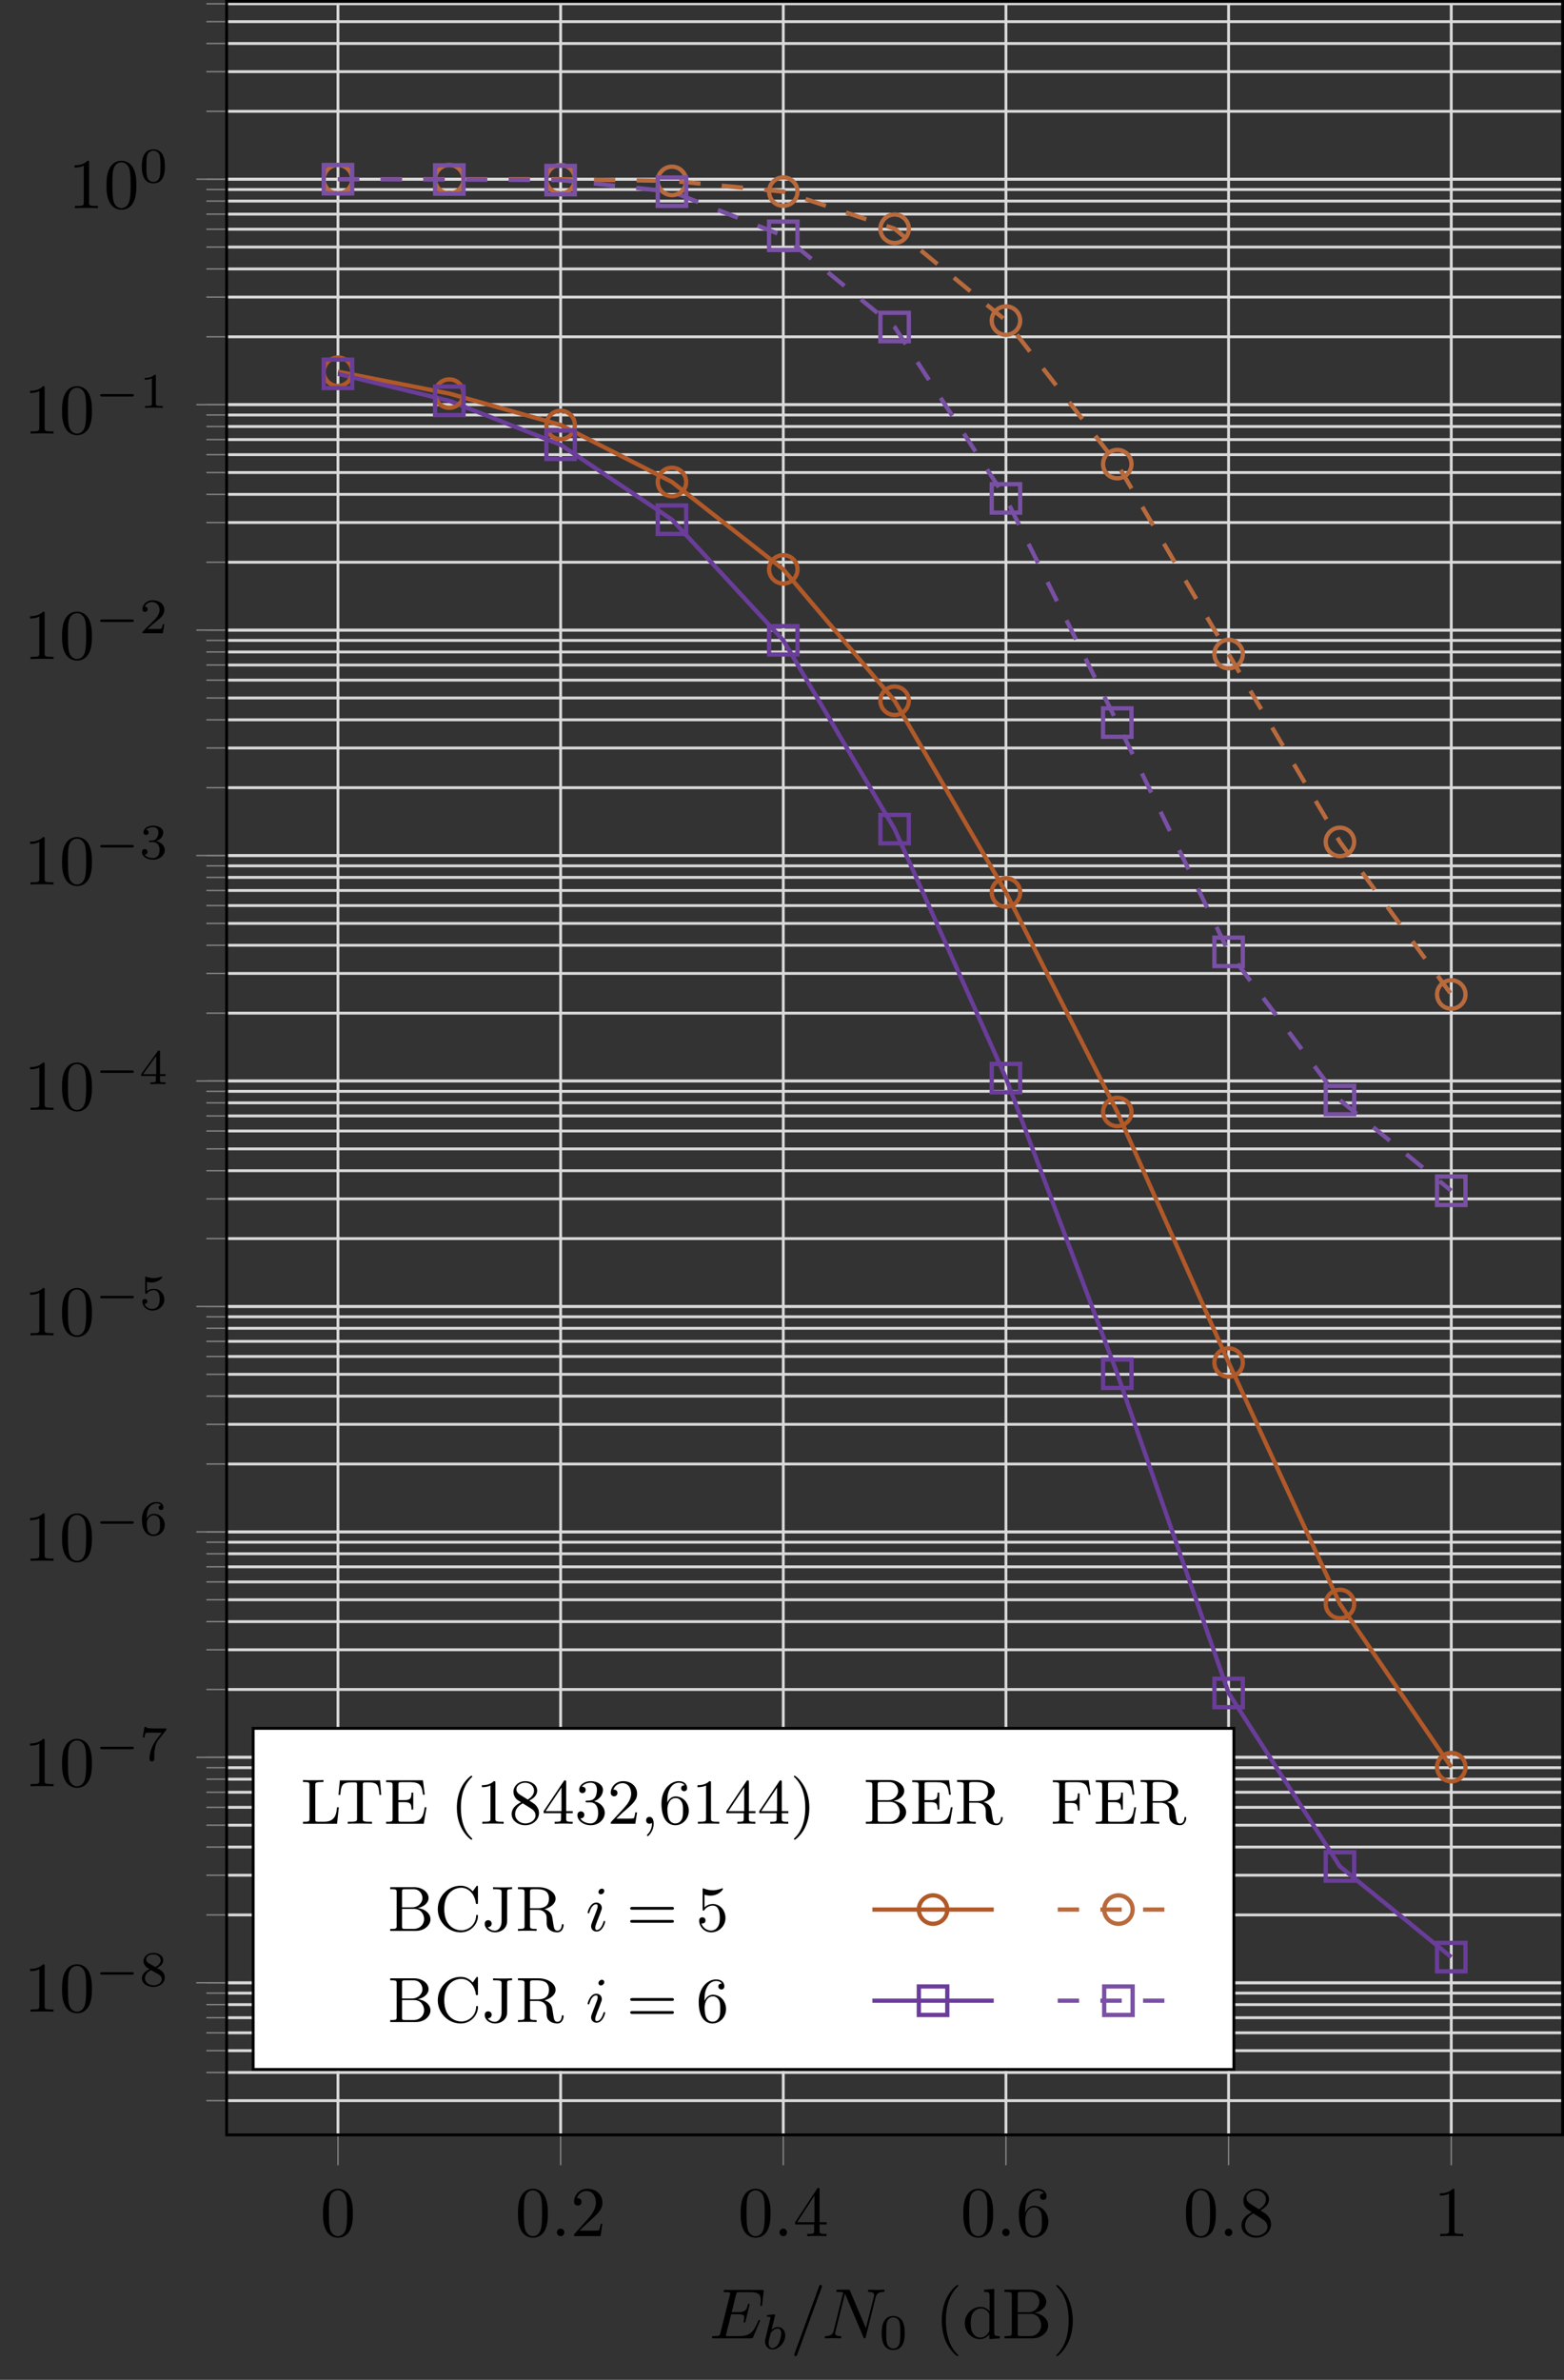 <?xml version="1.0" encoding="UTF-8"?>
<svg xmlns="http://www.w3.org/2000/svg" xmlns:xlink="http://www.w3.org/1999/xlink" width="219.124pt" height="333.394pt" viewBox="0 0 219.124 333.394" version="1.1">
<rect x="0" y="0" width="219.124" height="333.394" fill="#333333" stroke="none"/>
<defs>
<g>
<symbol overflow="visible" id="glyph0-0">
<path style="stroke:none;" d=""/>
</symbol>
<symbol overflow="visible" id="glyph0-1">
<path style="stroke:none;" d="M 4.578 -3.188 C 4.578 -3.984 4.531 -4.781 4.188 -5.516 C 3.734 -6.484 2.906 -6.641 2.5 -6.641 C 1.891 -6.641 1.172 -6.375 0.75 -5.453 C 0.438 -4.766 0.391 -3.984 0.391 -3.188 C 0.391 -2.438 0.422 -1.547 0.844 -0.781 C 1.266 0.016 2 0.219 2.484 0.219 C 3.016 0.219 3.781 0.016 4.219 -0.938 C 4.531 -1.625 4.578 -2.406 4.578 -3.188 Z M 2.484 0 C 2.094 0 1.5 -0.25 1.328 -1.203 C 1.219 -1.797 1.219 -2.719 1.219 -3.312 C 1.219 -3.953 1.219 -4.609 1.297 -5.141 C 1.484 -6.328 2.234 -6.422 2.484 -6.422 C 2.812 -6.422 3.469 -6.234 3.656 -5.25 C 3.766 -4.688 3.766 -3.938 3.766 -3.312 C 3.766 -2.562 3.766 -1.891 3.656 -1.25 C 3.5 -0.297 2.938 0 2.484 0 Z M 2.484 0 "/>
</symbol>
<symbol overflow="visible" id="glyph0-2">
<path style="stroke:none;" d="M 1.266 -0.766 L 2.328 -1.797 C 3.875 -3.172 4.469 -3.703 4.469 -4.703 C 4.469 -5.844 3.578 -6.641 2.359 -6.641 C 1.234 -6.641 0.5 -5.719 0.5 -4.828 C 0.5 -4.281 1 -4.281 1.031 -4.281 C 1.203 -4.281 1.547 -4.391 1.547 -4.812 C 1.547 -5.062 1.359 -5.328 1.016 -5.328 C 0.938 -5.328 0.922 -5.328 0.891 -5.312 C 1.109 -5.969 1.656 -6.328 2.234 -6.328 C 3.141 -6.328 3.562 -5.516 3.562 -4.703 C 3.562 -3.906 3.078 -3.125 2.516 -2.5 L 0.609 -0.375 C 0.5 -0.266 0.5 -0.234 0.5 0 L 4.203 0 L 4.469 -1.734 L 4.234 -1.734 C 4.172 -1.438 4.109 -1 4 -0.844 C 3.938 -0.766 3.281 -0.766 3.062 -0.766 Z M 1.266 -0.766 "/>
</symbol>
<symbol overflow="visible" id="glyph0-3">
<path style="stroke:none;" d="M 2.938 -1.641 L 2.938 -0.781 C 2.938 -0.422 2.906 -0.312 2.172 -0.312 L 1.969 -0.312 L 1.969 0 C 2.375 -0.031 2.891 -0.031 3.312 -0.031 C 3.734 -0.031 4.25 -0.031 4.672 0 L 4.672 -0.312 L 4.453 -0.312 C 3.719 -0.312 3.703 -0.422 3.703 -0.781 L 3.703 -1.641 L 4.688 -1.641 L 4.688 -1.953 L 3.703 -1.953 L 3.703 -6.484 C 3.703 -6.688 3.703 -6.75 3.531 -6.75 C 3.453 -6.75 3.422 -6.75 3.344 -6.625 L 0.281 -1.953 L 0.281 -1.641 Z M 2.984 -1.953 L 0.562 -1.953 L 2.984 -5.672 Z M 2.984 -1.953 "/>
</symbol>
<symbol overflow="visible" id="glyph0-4">
<path style="stroke:none;" d="M 1.312 -3.266 L 1.312 -3.516 C 1.312 -6.031 2.547 -6.391 3.062 -6.391 C 3.297 -6.391 3.719 -6.328 3.938 -5.984 C 3.781 -5.984 3.391 -5.984 3.391 -5.547 C 3.391 -5.234 3.625 -5.078 3.844 -5.078 C 4 -5.078 4.312 -5.172 4.312 -5.562 C 4.312 -6.156 3.875 -6.641 3.047 -6.641 C 1.766 -6.641 0.422 -5.359 0.422 -3.156 C 0.422 -0.484 1.578 0.219 2.5 0.219 C 3.609 0.219 4.562 -0.719 4.562 -2.031 C 4.562 -3.297 3.672 -4.25 2.562 -4.25 C 1.891 -4.25 1.516 -3.75 1.312 -3.266 Z M 2.5 -0.062 C 1.875 -0.062 1.578 -0.656 1.516 -0.812 C 1.328 -1.281 1.328 -2.078 1.328 -2.25 C 1.328 -3.031 1.656 -4.031 2.547 -4.031 C 2.719 -4.031 3.172 -4.031 3.484 -3.406 C 3.656 -3.047 3.656 -2.531 3.656 -2.047 C 3.656 -1.562 3.656 -1.062 3.484 -0.703 C 3.188 -0.109 2.734 -0.062 2.5 -0.062 Z M 2.5 -0.062 "/>
</symbol>
<symbol overflow="visible" id="glyph0-5">
<path style="stroke:none;" d="M 1.625 -4.562 C 1.172 -4.859 1.125 -5.188 1.125 -5.359 C 1.125 -5.969 1.781 -6.391 2.484 -6.391 C 3.203 -6.391 3.844 -5.875 3.844 -5.156 C 3.844 -4.578 3.453 -4.109 2.859 -3.766 Z M 3.078 -3.609 C 3.797 -3.984 4.281 -4.5 4.281 -5.156 C 4.281 -6.078 3.406 -6.641 2.5 -6.641 C 1.5 -6.641 0.688 -5.906 0.688 -4.969 C 0.688 -4.797 0.703 -4.344 1.125 -3.875 C 1.234 -3.766 1.609 -3.516 1.859 -3.344 C 1.281 -3.047 0.422 -2.5 0.422 -1.5 C 0.422 -0.453 1.438 0.219 2.484 0.219 C 3.609 0.219 4.562 -0.609 4.562 -1.672 C 4.562 -2.031 4.453 -2.484 4.062 -2.906 C 3.875 -3.109 3.719 -3.203 3.078 -3.609 Z M 2.078 -3.188 L 3.312 -2.406 C 3.594 -2.219 4.062 -1.922 4.062 -1.312 C 4.062 -0.578 3.312 -0.062 2.5 -0.062 C 1.641 -0.062 0.922 -0.672 0.922 -1.5 C 0.922 -2.078 1.234 -2.719 2.078 -3.188 Z M 2.078 -3.188 "/>
</symbol>
<symbol overflow="visible" id="glyph0-6">
<path style="stroke:none;" d="M 2.938 -6.375 C 2.938 -6.625 2.938 -6.641 2.703 -6.641 C 2.078 -6 1.203 -6 0.891 -6 L 0.891 -5.688 C 1.094 -5.688 1.672 -5.688 2.188 -5.953 L 2.188 -0.781 C 2.188 -0.422 2.156 -0.312 1.266 -0.312 L 0.953 -0.312 L 0.953 0 C 1.297 -0.031 2.156 -0.031 2.562 -0.031 C 2.953 -0.031 3.828 -0.031 4.172 0 L 4.172 -0.312 L 3.859 -0.312 C 2.953 -0.312 2.938 -0.422 2.938 -0.781 Z M 2.938 -6.375 "/>
</symbol>
<symbol overflow="visible" id="glyph0-7">
<path style="stroke:none;" d="M 3.297 2.391 C 3.297 2.359 3.297 2.344 3.125 2.172 C 1.891 0.922 1.562 -0.969 1.562 -2.5 C 1.562 -4.234 1.938 -5.969 3.172 -7.203 C 3.297 -7.328 3.297 -7.344 3.297 -7.375 C 3.297 -7.453 3.266 -7.484 3.203 -7.484 C 3.094 -7.484 2.203 -6.797 1.609 -5.531 C 1.109 -4.438 0.984 -3.328 0.984 -2.5 C 0.984 -1.719 1.094 -0.516 1.641 0.625 C 2.25 1.844 3.094 2.5 3.203 2.5 C 3.266 2.5 3.297 2.469 3.297 2.391 Z M 3.297 2.391 "/>
</symbol>
<symbol overflow="visible" id="glyph0-8">
<path style="stroke:none;" d="M 3.781 -0.547 L 3.781 0.109 L 5.25 0 L 5.25 -0.312 C 4.562 -0.312 4.469 -0.375 4.469 -0.875 L 4.469 -6.922 L 3.047 -6.812 L 3.047 -6.5 C 3.734 -6.5 3.812 -6.438 3.812 -5.938 L 3.812 -3.781 C 3.531 -4.141 3.094 -4.406 2.562 -4.406 C 1.391 -4.406 0.344 -3.422 0.344 -2.141 C 0.344 -0.875 1.312 0.109 2.453 0.109 C 3.094 0.109 3.531 -0.234 3.781 -0.547 Z M 3.781 -3.219 L 3.781 -1.172 C 3.781 -1 3.781 -0.984 3.672 -0.812 C 3.375 -0.328 2.938 -0.109 2.5 -0.109 C 2.047 -0.109 1.688 -0.375 1.453 -0.75 C 1.203 -1.156 1.172 -1.719 1.172 -2.141 C 1.172 -2.5 1.188 -3.094 1.469 -3.547 C 1.688 -3.859 2.062 -4.188 2.609 -4.188 C 2.953 -4.188 3.375 -4.031 3.672 -3.594 C 3.781 -3.422 3.781 -3.406 3.781 -3.219 Z M 3.781 -3.219 "/>
</symbol>
<symbol overflow="visible" id="glyph0-9">
<path style="stroke:none;" d="M 2.219 -3.656 L 2.219 -6.094 C 2.219 -6.438 2.234 -6.5 2.703 -6.5 L 3.938 -6.5 C 4.906 -6.5 5.25 -5.656 5.25 -5.125 C 5.25 -4.484 4.766 -3.656 3.656 -3.656 Z M 4.562 -3.562 C 5.531 -3.75 6.219 -4.391 6.219 -5.125 C 6.219 -5.984 5.297 -6.812 4 -6.812 L 0.359 -6.812 L 0.359 -6.5 L 0.594 -6.5 C 1.359 -6.5 1.391 -6.391 1.391 -6.031 L 1.391 -0.781 C 1.391 -0.422 1.359 -0.312 0.594 -0.312 L 0.359 -0.312 L 0.359 0 L 4.266 0 C 5.594 0 6.484 -0.891 6.484 -1.828 C 6.484 -2.688 5.672 -3.438 4.562 -3.562 Z M 3.953 -0.312 L 2.703 -0.312 C 2.234 -0.312 2.219 -0.375 2.219 -0.703 L 2.219 -3.422 L 4.094 -3.422 C 5.078 -3.422 5.5 -2.5 5.5 -1.828 C 5.5 -1.125 4.969 -0.312 3.953 -0.312 Z M 3.953 -0.312 "/>
</symbol>
<symbol overflow="visible" id="glyph0-10">
<path style="stroke:none;" d="M 2.875 -2.5 C 2.875 -3.266 2.766 -4.469 2.219 -5.609 C 1.625 -6.828 0.766 -7.484 0.672 -7.484 C 0.609 -7.484 0.562 -7.438 0.562 -7.375 C 0.562 -7.344 0.562 -7.328 0.75 -7.141 C 1.734 -6.156 2.297 -4.578 2.297 -2.5 C 2.297 -0.781 1.938 0.969 0.703 2.219 C 0.562 2.344 0.562 2.359 0.562 2.391 C 0.562 2.453 0.609 2.5 0.672 2.5 C 0.766 2.5 1.672 1.812 2.25 0.547 C 2.766 -0.547 2.875 -1.656 2.875 -2.5 Z M 2.875 -2.5 "/>
</symbol>
<symbol overflow="visible" id="glyph1-0">
<path style="stroke:none;" d=""/>
</symbol>
<symbol overflow="visible" id="glyph1-1">
<path style="stroke:none;" d="M 1.906 -0.531 C 1.906 -0.812 1.672 -1.062 1.391 -1.062 C 1.094 -1.062 0.859 -0.812 0.859 -0.531 C 0.859 -0.234 1.094 0 1.391 0 C 1.672 0 1.906 -0.234 1.906 -0.531 Z M 1.906 -0.531 "/>
</symbol>
<symbol overflow="visible" id="glyph1-2">
<path style="stroke:none;" d="M 7.062 -2.328 C 7.078 -2.375 7.109 -2.438 7.109 -2.469 C 7.109 -2.469 7.109 -2.578 6.984 -2.578 C 6.891 -2.578 6.875 -2.516 6.859 -2.453 C 6.203 -0.984 5.844 -0.312 4.141 -0.312 L 2.688 -0.312 C 2.547 -0.312 2.516 -0.312 2.469 -0.312 C 2.359 -0.328 2.328 -0.344 2.328 -0.422 C 2.328 -0.453 2.328 -0.469 2.375 -0.641 L 3.062 -3.375 L 4.047 -3.375 C 4.891 -3.375 4.891 -3.156 4.891 -2.906 C 4.891 -2.844 4.891 -2.719 4.828 -2.422 C 4.812 -2.375 4.797 -2.344 4.797 -2.312 C 4.797 -2.266 4.828 -2.203 4.922 -2.203 C 5 -2.203 5.031 -2.25 5.078 -2.406 L 5.641 -4.734 C 5.641 -4.797 5.594 -4.844 5.516 -4.844 C 5.438 -4.844 5.406 -4.781 5.391 -4.672 C 5.172 -3.906 5 -3.672 4.078 -3.672 L 3.141 -3.672 L 3.734 -6.078 C 3.828 -6.438 3.844 -6.469 4.281 -6.469 L 5.688 -6.469 C 6.891 -6.469 7.203 -6.188 7.203 -5.359 C 7.203 -5.125 7.203 -5.109 7.156 -4.828 C 7.156 -4.781 7.141 -4.703 7.141 -4.656 C 7.141 -4.609 7.172 -4.531 7.266 -4.531 C 7.375 -4.531 7.391 -4.594 7.406 -4.781 L 7.609 -6.516 C 7.641 -6.781 7.594 -6.781 7.344 -6.781 L 2.297 -6.781 C 2.109 -6.781 2 -6.781 2 -6.578 C 2 -6.469 2.094 -6.469 2.281 -6.469 C 2.656 -6.469 2.938 -6.469 2.938 -6.297 C 2.938 -6.25 2.938 -6.234 2.875 -6.047 L 1.562 -0.781 C 1.469 -0.391 1.453 -0.312 0.656 -0.312 C 0.484 -0.312 0.375 -0.312 0.375 -0.125 C 0.375 0 0.469 0 0.656 0 L 5.828 0 C 6.062 0 6.078 -0.016 6.141 -0.172 Z M 7.062 -2.328 "/>
</symbol>
<symbol overflow="visible" id="glyph1-3">
<path style="stroke:none;" d="M 4.375 -7.094 C 4.422 -7.234 4.422 -7.266 4.422 -7.281 C 4.422 -7.391 4.344 -7.484 4.234 -7.484 C 4.156 -7.484 4.094 -7.453 4.062 -7.391 L 0.594 2.109 C 0.547 2.25 0.547 2.281 0.547 2.297 C 0.547 2.406 0.641 2.5 0.75 2.5 C 0.875 2.5 0.906 2.422 0.969 2.25 Z M 4.375 -7.094 "/>
</symbol>
<symbol overflow="visible" id="glyph1-4">
<path style="stroke:none;" d="M 7.531 -5.766 C 7.641 -6.156 7.812 -6.469 8.609 -6.5 C 8.656 -6.5 8.781 -6.516 8.781 -6.703 C 8.781 -6.703 8.781 -6.812 8.656 -6.812 C 8.328 -6.812 7.969 -6.781 7.641 -6.781 C 7.312 -6.781 6.953 -6.812 6.625 -6.812 C 6.562 -6.812 6.453 -6.812 6.453 -6.609 C 6.453 -6.5 6.547 -6.5 6.625 -6.5 C 7.203 -6.484 7.312 -6.281 7.312 -6.062 C 7.312 -6.031 7.281 -5.875 7.281 -5.859 L 6.156 -1.422 L 3.953 -6.625 C 3.875 -6.797 3.875 -6.812 3.641 -6.812 L 2.297 -6.812 C 2.109 -6.812 2.016 -6.812 2.016 -6.609 C 2.016 -6.5 2.109 -6.5 2.297 -6.5 C 2.344 -6.5 2.969 -6.5 2.969 -6.406 L 1.641 -1.062 C 1.531 -0.656 1.359 -0.344 0.562 -0.312 C 0.5 -0.312 0.391 -0.297 0.391 -0.109 C 0.391 -0.047 0.438 0 0.516 0 C 0.844 0 1.188 -0.031 1.516 -0.031 C 1.859 -0.031 2.219 0 2.547 0 C 2.594 0 2.719 0 2.719 -0.203 C 2.719 -0.297 2.625 -0.312 2.516 -0.312 C 1.938 -0.328 1.859 -0.547 1.859 -0.75 C 1.859 -0.812 1.875 -0.875 1.906 -0.984 L 3.219 -6.234 C 3.266 -6.188 3.266 -6.156 3.312 -6.062 L 5.797 -0.188 C 5.859 -0.016 5.891 0 5.984 0 C 6.094 0 6.094 -0.031 6.141 -0.203 Z M 7.531 -5.766 "/>
</symbol>
<symbol overflow="visible" id="glyph2-0">
<path style="stroke:none;" d=""/>
</symbol>
<symbol overflow="visible" id="glyph2-1">
<path style="stroke:none;" d="M 5.188 -1.578 C 5.297 -1.578 5.469 -1.578 5.469 -1.734 C 5.469 -1.922 5.297 -1.922 5.188 -1.922 L 1.031 -1.922 C 0.922 -1.922 0.75 -1.922 0.75 -1.75 C 0.75 -1.578 0.906 -1.578 1.031 -1.578 Z M 5.188 -1.578 "/>
</symbol>
<symbol overflow="visible" id="glyph3-0">
<path style="stroke:none;" d=""/>
</symbol>
<symbol overflow="visible" id="glyph3-1">
<path style="stroke:none;" d="M 2.469 -2.516 C 3.016 -2.781 3.359 -3.109 3.359 -3.594 C 3.359 -4.266 2.656 -4.625 1.984 -4.625 C 1.219 -4.625 0.594 -4.125 0.594 -3.469 C 0.594 -3.141 0.75 -2.906 0.875 -2.766 C 1 -2.609 1.047 -2.578 1.453 -2.344 C 1.062 -2.172 0.375 -1.797 0.375 -1.062 C 0.375 -0.297 1.172 0.141 1.969 0.141 C 2.859 0.141 3.578 -0.422 3.578 -1.172 C 3.578 -1.641 3.312 -2.031 2.906 -2.266 C 2.812 -2.328 2.578 -2.453 2.469 -2.516 Z M 1.344 -3.172 C 1.156 -3.281 0.969 -3.469 0.969 -3.734 C 0.969 -4.172 1.469 -4.422 1.969 -4.422 C 2.516 -4.422 3 -4.078 3 -3.594 C 3 -2.969 2.266 -2.656 2.266 -2.656 C 2.25 -2.656 2.234 -2.656 2.188 -2.688 Z M 1.672 -2.203 L 2.641 -1.656 C 2.812 -1.547 3.156 -1.344 3.156 -0.938 C 3.156 -0.406 2.578 -0.078 1.984 -0.078 C 1.344 -0.078 0.797 -0.5 0.797 -1.062 C 0.797 -1.578 1.172 -1.984 1.672 -2.203 Z M 1.672 -2.203 "/>
</symbol>
<symbol overflow="visible" id="glyph3-2">
<path style="stroke:none;" d="M 3.734 -4.203 C 3.797 -4.297 3.797 -4.312 3.797 -4.484 L 1.969 -4.484 C 1.688 -4.484 1.609 -4.5 1.359 -4.516 C 1 -4.547 0.984 -4.594 0.969 -4.703 L 0.734 -4.703 L 0.484 -3.219 L 0.719 -3.219 C 0.734 -3.328 0.812 -3.781 0.922 -3.859 C 0.969 -3.891 1.547 -3.891 1.641 -3.891 L 3.156 -3.891 C 2.938 -3.609 2.578 -3.172 2.438 -2.969 C 1.531 -1.781 1.438 -0.672 1.438 -0.266 C 1.438 -0.188 1.438 0.141 1.766 0.141 C 2.109 0.141 2.109 -0.172 2.109 -0.266 L 2.109 -0.547 C 2.109 -1.891 2.391 -2.516 2.688 -2.891 Z M 3.734 -4.203 "/>
</symbol>
<symbol overflow="visible" id="glyph3-3">
<path style="stroke:none;" d="M 1.047 -2.281 C 1.047 -2.844 1.094 -3.359 1.359 -3.797 C 1.594 -4.172 1.969 -4.422 2.422 -4.422 C 2.625 -4.422 2.906 -4.375 3.047 -4.188 C 2.875 -4.172 2.719 -4.047 2.719 -3.844 C 2.719 -3.672 2.844 -3.516 3.047 -3.516 C 3.266 -3.516 3.391 -3.656 3.391 -3.859 C 3.391 -4.266 3.094 -4.625 2.406 -4.625 C 1.406 -4.625 0.375 -3.703 0.375 -2.203 C 0.375 -0.406 1.219 0.141 2 0.141 C 2.844 0.141 3.578 -0.516 3.578 -1.422 C 3.578 -2.312 2.875 -2.969 2.062 -2.969 C 1.5 -2.969 1.203 -2.594 1.047 -2.281 Z M 2 -0.078 C 1.641 -0.078 1.375 -0.281 1.219 -0.594 C 1.125 -0.797 1.062 -1.156 1.062 -1.562 C 1.062 -2.25 1.469 -2.766 2.031 -2.766 C 2.344 -2.766 2.562 -2.641 2.734 -2.391 C 2.906 -2.125 2.906 -1.828 2.906 -1.422 C 2.906 -1.031 2.906 -0.734 2.719 -0.453 C 2.562 -0.219 2.328 -0.078 2 -0.078 Z M 2 -0.078 "/>
</symbol>
<symbol overflow="visible" id="glyph3-4">
<path style="stroke:none;" d="M 1.078 -3.891 C 1.438 -3.797 1.641 -3.797 1.75 -3.797 C 2.672 -3.797 3.219 -4.422 3.219 -4.531 C 3.219 -4.609 3.172 -4.625 3.141 -4.625 C 3.125 -4.625 3.109 -4.625 3.078 -4.609 C 2.906 -4.547 2.547 -4.406 2.031 -4.406 C 1.828 -4.406 1.469 -4.422 1.016 -4.594 C 0.938 -4.625 0.922 -4.625 0.922 -4.625 C 0.828 -4.625 0.828 -4.547 0.828 -4.438 L 0.828 -2.391 C 0.828 -2.266 0.828 -2.188 0.938 -2.188 C 1 -2.188 1.016 -2.188 1.078 -2.281 C 1.375 -2.656 1.812 -2.719 2.047 -2.719 C 2.469 -2.719 2.656 -2.391 2.688 -2.328 C 2.812 -2.094 2.859 -1.828 2.859 -1.422 C 2.859 -1.219 2.859 -0.812 2.641 -0.5 C 2.469 -0.25 2.172 -0.078 1.828 -0.078 C 1.375 -0.078 0.906 -0.328 0.734 -0.797 C 1 -0.781 1.141 -0.953 1.141 -1.141 C 1.141 -1.438 0.875 -1.484 0.781 -1.484 C 0.781 -1.484 0.438 -1.484 0.438 -1.109 C 0.438 -0.484 1.016 0.141 1.844 0.141 C 2.734 0.141 3.516 -0.516 3.516 -1.406 C 3.516 -2.188 2.922 -2.906 2.062 -2.906 C 1.75 -2.906 1.391 -2.844 1.078 -2.578 Z M 1.078 -3.891 "/>
</symbol>
<symbol overflow="visible" id="glyph3-5">
<path style="stroke:none;" d="M 3.688 -1.141 L 3.688 -1.391 L 2.906 -1.391 L 2.906 -4.5 C 2.906 -4.641 2.906 -4.703 2.766 -4.703 C 2.672 -4.703 2.641 -4.703 2.578 -4.594 L 0.266 -1.391 L 0.266 -1.141 L 2.328 -1.141 L 2.328 -0.578 C 2.328 -0.328 2.328 -0.25 1.75 -0.25 L 1.562 -0.25 L 1.562 0 C 1.922 -0.016 2.359 -0.031 2.609 -0.031 C 2.875 -0.031 3.312 -0.016 3.672 0 L 3.672 -0.25 L 3.484 -0.25 C 2.906 -0.25 2.906 -0.328 2.906 -0.578 L 2.906 -1.141 Z M 2.375 -3.938 L 2.375 -1.391 L 0.531 -1.391 Z M 2.375 -3.938 "/>
</symbol>
<symbol overflow="visible" id="glyph3-6">
<path style="stroke:none;" d="M 1.906 -2.328 C 2.453 -2.328 2.844 -1.953 2.844 -1.203 C 2.844 -0.344 2.328 -0.078 1.938 -0.078 C 1.656 -0.078 1.031 -0.156 0.75 -0.578 C 1.078 -0.578 1.156 -0.812 1.156 -0.969 C 1.156 -1.188 0.984 -1.344 0.766 -1.344 C 0.578 -1.344 0.375 -1.219 0.375 -0.938 C 0.375 -0.281 1.094 0.141 1.938 0.141 C 2.906 0.141 3.578 -0.516 3.578 -1.203 C 3.578 -1.75 3.141 -2.297 2.375 -2.453 C 3.094 -2.719 3.359 -3.234 3.359 -3.672 C 3.359 -4.219 2.734 -4.625 1.953 -4.625 C 1.188 -4.625 0.594 -4.25 0.594 -3.688 C 0.594 -3.453 0.75 -3.328 0.953 -3.328 C 1.172 -3.328 1.312 -3.484 1.312 -3.672 C 1.312 -3.875 1.172 -4.031 0.953 -4.047 C 1.203 -4.344 1.672 -4.422 1.938 -4.422 C 2.25 -4.422 2.688 -4.266 2.688 -3.672 C 2.688 -3.375 2.594 -3.047 2.406 -2.844 C 2.188 -2.578 1.984 -2.562 1.641 -2.531 C 1.469 -2.516 1.453 -2.516 1.422 -2.516 C 1.406 -2.516 1.344 -2.5 1.344 -2.422 C 1.344 -2.328 1.406 -2.328 1.531 -2.328 Z M 1.906 -2.328 "/>
</symbol>
<symbol overflow="visible" id="glyph3-7">
<path style="stroke:none;" d="M 3.516 -1.266 L 3.281 -1.266 C 3.266 -1.109 3.188 -0.703 3.094 -0.641 C 3.047 -0.594 2.516 -0.594 2.406 -0.594 L 1.125 -0.594 C 1.859 -1.234 2.109 -1.438 2.516 -1.766 C 3.031 -2.172 3.516 -2.609 3.516 -3.266 C 3.516 -4.109 2.781 -4.625 1.891 -4.625 C 1.031 -4.625 0.438 -4.016 0.438 -3.375 C 0.438 -3.031 0.734 -2.984 0.812 -2.984 C 0.969 -2.984 1.172 -3.109 1.172 -3.359 C 1.172 -3.484 1.125 -3.734 0.766 -3.734 C 0.984 -4.219 1.453 -4.375 1.781 -4.375 C 2.484 -4.375 2.844 -3.828 2.844 -3.266 C 2.844 -2.656 2.406 -2.188 2.188 -1.938 L 0.516 -0.266 C 0.438 -0.203 0.438 -0.188 0.438 0 L 3.312 0 Z M 3.516 -1.266 "/>
</symbol>
<symbol overflow="visible" id="glyph3-8">
<path style="stroke:none;" d="M 2.328 -4.438 C 2.328 -4.625 2.328 -4.625 2.125 -4.625 C 1.672 -4.188 1.047 -4.188 0.766 -4.188 L 0.766 -3.938 C 0.922 -3.938 1.391 -3.938 1.766 -4.125 L 1.766 -0.578 C 1.766 -0.344 1.766 -0.25 1.078 -0.25 L 0.812 -0.25 L 0.812 0 C 0.938 0 1.797 -0.031 2.047 -0.031 C 2.266 -0.031 3.141 0 3.297 0 L 3.297 -0.25 L 3.031 -0.25 C 2.328 -0.25 2.328 -0.344 2.328 -0.578 Z M 2.328 -4.438 "/>
</symbol>
<symbol overflow="visible" id="glyph3-9">
<path style="stroke:none;" d="M 3.594 -2.219 C 3.594 -2.984 3.5 -3.547 3.188 -4.031 C 2.969 -4.344 2.531 -4.625 1.984 -4.625 C 0.359 -4.625 0.359 -2.719 0.359 -2.219 C 0.359 -1.719 0.359 0.141 1.984 0.141 C 3.594 0.141 3.594 -1.719 3.594 -2.219 Z M 1.984 -0.062 C 1.656 -0.062 1.234 -0.25 1.094 -0.812 C 1 -1.219 1 -1.797 1 -2.312 C 1 -2.828 1 -3.359 1.094 -3.734 C 1.25 -4.281 1.688 -4.438 1.984 -4.438 C 2.359 -4.438 2.719 -4.203 2.844 -3.797 C 2.953 -3.422 2.969 -2.922 2.969 -2.312 C 2.969 -1.797 2.969 -1.281 2.875 -0.844 C 2.734 -0.203 2.266 -0.062 1.984 -0.062 Z M 1.984 -0.062 "/>
</symbol>
<symbol overflow="visible" id="glyph4-0">
<path style="stroke:none;" d=""/>
</symbol>
<symbol overflow="visible" id="glyph4-1">
<path style="stroke:none;" d="M 1.844 -4.625 C 1.844 -4.641 1.875 -4.734 1.875 -4.734 C 1.875 -4.781 1.844 -4.844 1.75 -4.844 C 1.609 -4.844 1.031 -4.781 0.859 -4.766 C 0.812 -4.766 0.703 -4.75 0.703 -4.609 C 0.703 -4.516 0.812 -4.516 0.891 -4.516 C 1.219 -4.516 1.219 -4.453 1.219 -4.406 C 1.219 -4.359 1.156 -4.078 1.109 -3.922 L 0.953 -3.281 C 0.891 -3.031 0.516 -1.516 0.5 -1.422 C 0.453 -1.25 0.453 -1.156 0.453 -1.078 C 0.453 -0.375 0.906 0.062 1.484 0.062 C 2.359 0.062 3.281 -0.875 3.281 -1.906 C 3.281 -2.719 2.719 -3.078 2.234 -3.078 C 1.875 -3.078 1.562 -2.875 1.359 -2.688 Z M 1.484 -0.125 C 1.156 -0.125 0.953 -0.422 0.953 -0.844 C 0.953 -1.094 1.016 -1.328 1.219 -2.125 C 1.25 -2.25 1.25 -2.266 1.391 -2.422 C 1.656 -2.719 1.969 -2.875 2.219 -2.875 C 2.484 -2.875 2.719 -2.672 2.719 -2.203 C 2.719 -1.922 2.578 -1.203 2.359 -0.797 C 2.188 -0.453 1.844 -0.125 1.484 -0.125 Z M 1.484 -0.125 "/>
</symbol>
<symbol overflow="visible" id="glyph5-0">
<path style="stroke:none;" d=""/>
</symbol>
<symbol overflow="visible" id="glyph5-1">
<path style="stroke:none;" d="M 5.359 -2.312 L 5.109 -2.312 C 5.016 -1.406 4.891 -0.281 3.281 -0.281 L 2.5 -0.281 C 2.078 -0.281 2.062 -0.344 2.062 -0.641 L 2.062 -5.406 C 2.062 -5.734 2.094 -5.844 2.922 -5.844 L 3.203 -5.844 L 3.203 -6.125 C 2.891 -6.094 2.078 -6.094 1.719 -6.094 C 1.297 -6.094 0.75 -6.094 0.344 -6.125 L 0.344 -5.844 L 0.547 -5.844 C 1.234 -5.844 1.25 -5.75 1.25 -5.422 L 1.25 -0.703 C 1.25 -0.375 1.234 -0.281 0.547 -0.281 L 0.344 -0.281 L 0.344 0 L 5.109 0 Z M 5.359 -2.312 "/>
</symbol>
<symbol overflow="visible" id="glyph5-2">
<path style="stroke:none;" d="M 6.141 -6.078 L 0.516 -6.078 L 0.328 -4.047 L 0.578 -4.047 C 0.703 -5.531 0.891 -5.797 2.234 -5.797 C 2.406 -5.797 2.656 -5.797 2.75 -5.781 C 2.922 -5.734 2.922 -5.656 2.922 -5.422 L 2.922 -0.719 C 2.922 -0.406 2.922 -0.281 1.984 -0.281 L 1.625 -0.281 L 1.625 0 C 1.953 -0.031 2.938 -0.031 3.328 -0.031 C 3.719 -0.031 4.703 -0.031 5.016 0 L 5.016 -0.281 L 4.672 -0.281 C 3.734 -0.281 3.734 -0.406 3.734 -0.719 L 3.734 -5.422 C 3.734 -5.656 3.734 -5.734 3.922 -5.781 C 4.016 -5.797 4.25 -5.797 4.406 -5.797 C 5.766 -5.797 5.938 -5.531 6.062 -4.047 L 6.312 -4.047 Z M 6.141 -6.078 "/>
</symbol>
<symbol overflow="visible" id="glyph5-3">
<path style="stroke:none;" d="M 5.5 -6.094 L 0.344 -6.094 L 0.344 -5.828 L 0.547 -5.828 C 1.234 -5.828 1.25 -5.719 1.25 -5.391 L 1.25 -0.703 C 1.25 -0.375 1.234 -0.281 0.547 -0.281 L 0.344 -0.281 L 0.344 0 L 5.609 0 L 6 -2.312 L 5.75 -2.312 C 5.531 -0.922 5.297 -0.281 3.766 -0.281 L 2.5 -0.281 C 2.078 -0.281 2.062 -0.344 2.062 -0.641 L 2.062 -3.031 L 2.891 -3.031 C 3.781 -3.031 3.891 -2.75 3.891 -1.984 L 4.141 -1.984 L 4.141 -4.359 L 3.891 -4.359 C 3.891 -3.594 3.781 -3.312 2.891 -3.312 L 2.062 -3.312 L 2.062 -5.453 C 2.062 -5.766 2.078 -5.828 2.5 -5.828 L 3.703 -5.828 C 5.109 -5.828 5.359 -5.344 5.5 -4.078 L 5.75 -4.078 Z M 5.5 -6.094 "/>
</symbol>
<symbol overflow="visible" id="glyph5-4">
<path style="stroke:none;" d="M 3.062 2.141 C 3.062 2.094 3.031 2.062 2.984 2 C 1.828 0.938 1.469 -0.672 1.469 -2.25 C 1.469 -3.625 1.734 -5.312 3 -6.516 C 3.047 -6.562 3.062 -6.578 3.062 -6.625 C 3.062 -6.688 3.016 -6.734 2.953 -6.734 C 2.844 -6.734 2.031 -6.078 1.547 -5.109 C 1.125 -4.25 0.906 -3.312 0.906 -2.25 C 0.906 -1.609 0.984 -0.578 1.484 0.469 C 2.016 1.578 2.844 2.234 2.953 2.234 C 3.016 2.234 3.062 2.203 3.062 2.141 Z M 3.062 2.141 "/>
</symbol>
<symbol overflow="visible" id="glyph5-5">
<path style="stroke:none;" d="M 2.719 -5.734 C 2.719 -5.953 2.719 -5.969 2.5 -5.969 C 1.938 -5.406 1.109 -5.406 0.828 -5.406 L 0.828 -5.125 C 1 -5.125 1.547 -5.125 2.031 -5.359 L 2.031 -0.719 C 2.031 -0.391 2.016 -0.281 1.172 -0.281 L 0.891 -0.281 L 0.891 0 C 1.203 -0.031 2.016 -0.031 2.375 -0.031 C 2.75 -0.031 3.547 -0.031 3.875 0 L 3.875 -0.281 L 3.594 -0.281 C 2.75 -0.281 2.719 -0.391 2.719 -0.719 Z M 2.719 -5.734 "/>
</symbol>
<symbol overflow="visible" id="glyph5-6">
<path style="stroke:none;" d="M 1.547 -4.078 C 1.281 -4.25 1.062 -4.484 1.062 -4.812 C 1.062 -5.406 1.688 -5.75 2.281 -5.75 C 2.984 -5.75 3.531 -5.266 3.531 -4.641 C 3.531 -4.016 3 -3.594 2.641 -3.391 Z M 2.859 -3.25 C 3.312 -3.469 3.969 -3.906 3.969 -4.641 C 3.969 -5.484 3.125 -5.969 2.312 -5.969 C 1.375 -5.969 0.641 -5.297 0.641 -4.469 C 0.641 -4.141 0.766 -3.812 0.984 -3.547 C 1.125 -3.375 1.188 -3.344 1.703 -3.016 C 0.922 -2.641 0.391 -2.094 0.391 -1.359 C 0.391 -0.406 1.328 0.203 2.297 0.203 C 3.344 0.203 4.219 -0.531 4.219 -1.5 C 4.219 -2.375 3.547 -2.812 3.328 -2.953 C 3.234 -3.016 2.969 -3.188 2.859 -3.25 Z M 1.953 -2.859 L 3.078 -2.156 C 3.281 -2.031 3.734 -1.734 3.734 -1.188 C 3.734 -0.484 3.016 -0.047 2.312 -0.047 C 1.531 -0.047 0.875 -0.609 0.875 -1.359 C 0.875 -2 1.312 -2.531 1.953 -2.859 Z M 1.953 -2.859 "/>
</symbol>
<symbol overflow="visible" id="glyph5-7">
<path style="stroke:none;" d="M 0.266 -1.766 L 0.266 -1.484 L 2.703 -1.484 L 2.703 -0.703 C 2.703 -0.375 2.688 -0.281 2.016 -0.281 L 1.812 -0.281 L 1.812 0 C 2.375 -0.031 3 -0.031 3.062 -0.031 C 3.109 -0.031 3.766 -0.031 4.328 0 L 4.328 -0.281 L 4.125 -0.281 C 3.453 -0.281 3.422 -0.375 3.422 -0.703 L 3.422 -1.484 L 4.344 -1.484 L 4.344 -1.766 L 3.422 -1.766 L 3.422 -5.828 C 3.422 -6.016 3.422 -6.078 3.25 -6.078 C 3.141 -6.078 3.141 -6.062 3.062 -5.938 Z M 0.547 -1.766 L 2.766 -5.078 L 2.766 -1.766 Z M 0.547 -1.766 "/>
</symbol>
<symbol overflow="visible" id="glyph5-8">
<path style="stroke:none;" d="M 2.734 -3.156 C 3.562 -3.469 3.969 -4.125 3.969 -4.75 C 3.969 -5.438 3.203 -5.969 2.266 -5.969 C 1.344 -5.969 0.641 -5.438 0.641 -4.766 C 0.641 -4.469 0.828 -4.297 1.094 -4.297 C 1.359 -4.297 1.547 -4.484 1.547 -4.75 C 1.547 -5.062 1.328 -5.188 1.016 -5.188 C 1.25 -5.562 1.797 -5.75 2.25 -5.75 C 2.984 -5.75 3.125 -5.156 3.125 -4.734 C 3.125 -4.469 3.078 -4.031 2.859 -3.688 C 2.578 -3.297 2.266 -3.281 2 -3.25 C 1.781 -3.234 1.766 -3.234 1.688 -3.234 C 1.609 -3.234 1.531 -3.219 1.531 -3.125 C 1.531 -3 1.609 -3 1.766 -3 L 2.172 -3 C 2.953 -3 3.297 -2.375 3.297 -1.531 C 3.297 -0.375 2.688 -0.047 2.234 -0.047 C 2.062 -0.047 1.188 -0.094 0.797 -0.766 C 1.109 -0.719 1.359 -0.938 1.359 -1.25 C 1.359 -1.547 1.141 -1.734 0.875 -1.734 C 0.656 -1.734 0.391 -1.594 0.391 -1.219 C 0.391 -0.422 1.219 0.203 2.266 0.203 C 3.375 0.203 4.219 -0.609 4.219 -1.531 C 4.219 -2.312 3.594 -2.969 2.734 -3.156 Z M 2.734 -3.156 "/>
</symbol>
<symbol overflow="visible" id="glyph5-9">
<path style="stroke:none;" d="M 4.141 -1.594 L 3.891 -1.594 C 3.875 -1.469 3.797 -0.938 3.688 -0.797 C 3.625 -0.719 3.016 -0.719 2.828 -0.719 L 1.234 -0.719 L 2.125 -1.562 C 3.594 -2.828 4.141 -3.312 4.141 -4.219 C 4.141 -5.25 3.297 -5.969 2.188 -5.969 C 1.156 -5.969 0.453 -5.156 0.453 -4.344 C 0.453 -3.891 0.844 -3.844 0.922 -3.844 C 1.125 -3.844 1.391 -3.984 1.391 -4.312 C 1.391 -4.578 1.203 -4.781 0.922 -4.781 C 0.875 -4.781 0.859 -4.781 0.812 -4.766 C 1.031 -5.406 1.609 -5.688 2.094 -5.688 C 3 -5.688 3.312 -4.844 3.312 -4.219 C 3.312 -3.312 2.625 -2.562 2.203 -2.094 L 0.562 -0.328 C 0.453 -0.219 0.453 -0.203 0.453 0 L 3.891 0 Z M 4.141 -1.594 "/>
</symbol>
<symbol overflow="visible" id="glyph5-10">
<path style="stroke:none;" d="M 1.625 -0.141 C 1.625 0.156 1.625 0.891 0.953 1.531 C 0.922 1.578 0.922 1.609 0.922 1.625 C 0.922 1.672 0.969 1.734 1.031 1.734 C 1.125 1.734 1.859 1.047 1.859 -0.016 C 1.859 -0.641 1.625 -0.969 1.281 -0.969 C 0.953 -0.969 0.797 -0.719 0.797 -0.484 C 0.797 -0.234 0.953 0 1.281 0 C 1.5 0 1.625 -0.141 1.625 -0.141 Z M 1.625 -0.141 "/>
</symbol>
<symbol overflow="visible" id="glyph5-11">
<path style="stroke:none;" d="M 1.203 -2.969 C 1.203 -3.891 1.297 -4.391 1.547 -4.859 C 1.719 -5.234 2.156 -5.75 2.828 -5.75 C 3 -5.75 3.422 -5.719 3.625 -5.391 C 3.297 -5.391 3.141 -5.219 3.141 -4.984 C 3.141 -4.75 3.312 -4.562 3.562 -4.562 C 3.812 -4.562 3.984 -4.734 3.984 -5 C 3.984 -5.5 3.625 -5.969 2.812 -5.969 C 1.656 -5.969 0.391 -4.828 0.391 -2.828 C 0.391 -0.406 1.484 0.203 2.328 0.203 C 3.312 0.203 4.219 -0.641 4.219 -1.828 C 4.219 -2.953 3.391 -3.828 2.375 -3.828 C 1.844 -3.828 1.453 -3.5 1.203 -2.969 Z M 2.312 -0.047 C 1.797 -0.047 1.5 -0.469 1.406 -0.734 C 1.234 -1.141 1.219 -1.891 1.219 -2.031 C 1.219 -2.625 1.5 -3.594 2.359 -3.594 C 2.5 -3.594 2.938 -3.594 3.234 -3.047 C 3.406 -2.703 3.406 -2.266 3.406 -1.828 C 3.406 -1.406 3.406 -0.953 3.234 -0.625 C 2.953 -0.109 2.562 -0.047 2.312 -0.047 Z M 2.312 -0.047 "/>
</symbol>
<symbol overflow="visible" id="glyph5-12">
<path style="stroke:none;" d="M 2.672 -2.25 C 2.672 -2.984 2.562 -3.969 2.094 -4.969 C 1.562 -6.078 0.734 -6.734 0.625 -6.734 C 0.531 -6.734 0.516 -6.656 0.516 -6.625 C 0.516 -6.578 0.531 -6.562 0.594 -6.5 C 1.125 -6.031 2.109 -4.812 2.109 -2.25 C 2.109 -0.969 1.875 0.812 0.578 2.031 C 0.562 2.047 0.516 2.094 0.516 2.141 C 0.516 2.156 0.531 2.234 0.625 2.234 C 0.734 2.234 1.547 1.594 2.031 0.609 C 2.453 -0.25 2.672 -1.172 2.672 -2.25 Z M 2.672 -2.25 "/>
</symbol>
<symbol overflow="visible" id="glyph5-13">
<path style="stroke:none;" d="M 2.031 -5.484 C 2.031 -5.781 2.047 -5.844 2.469 -5.844 L 3.641 -5.844 C 4.516 -5.844 4.891 -5.141 4.891 -4.609 C 4.891 -3.922 4.281 -3.297 3.438 -3.297 L 2.031 -3.297 Z M 4.234 -3.203 C 5.125 -3.375 5.75 -3.953 5.75 -4.609 C 5.75 -5.406 4.891 -6.125 3.703 -6.125 L 0.375 -6.125 L 0.375 -5.844 L 0.578 -5.844 C 1.266 -5.844 1.281 -5.75 1.281 -5.422 L 1.281 -0.703 C 1.281 -0.375 1.266 -0.281 0.578 -0.281 L 0.375 -0.281 L 0.375 0 L 3.953 0 C 5.172 0 6.016 -0.797 6.016 -1.625 C 6.016 -2.438 5.234 -3.094 4.234 -3.203 Z M 2.469 -0.281 C 2.047 -0.281 2.031 -0.344 2.031 -0.641 L 2.031 -3.078 L 3.734 -3.078 C 4.766 -3.078 5.125 -2.203 5.125 -1.656 C 5.125 -0.953 4.578 -0.281 3.656 -0.281 Z M 2.469 -0.281 "/>
</symbol>
<symbol overflow="visible" id="glyph5-14">
<path style="stroke:none;" d="M 2.047 -3.172 L 2.047 -5.484 C 2.047 -5.719 2.078 -5.797 2.25 -5.828 C 2.328 -5.844 2.609 -5.844 2.797 -5.844 C 3.562 -5.844 4.703 -5.844 4.703 -4.516 C 4.703 -3.734 4.312 -3.172 3.094 -3.172 Z M 4.078 -3.047 C 4.922 -3.281 5.625 -3.812 5.625 -4.516 C 5.625 -5.406 4.531 -6.125 3.219 -6.125 L 0.359 -6.125 L 0.359 -5.844 L 0.562 -5.844 C 1.25 -5.844 1.281 -5.75 1.281 -5.422 L 1.281 -0.703 C 1.281 -0.375 1.25 -0.281 0.562 -0.281 L 0.359 -0.281 L 0.359 0 C 0.781 -0.031 1.234 -0.031 1.656 -0.031 C 2.094 -0.031 2.531 -0.031 2.969 0 L 2.969 -0.281 L 2.766 -0.281 C 2.078 -0.281 2.047 -0.375 2.047 -0.703 L 2.047 -2.953 L 3.125 -2.953 C 3.781 -2.953 4.062 -2.609 4.094 -2.578 C 4.375 -2.25 4.375 -2.109 4.375 -1.469 C 4.375 -0.875 4.375 -0.469 4.797 -0.141 C 5.219 0.203 5.766 0.203 5.859 0.203 C 6.609 0.203 6.75 -0.578 6.75 -0.797 C 6.75 -0.859 6.75 -0.953 6.625 -0.953 C 6.5 -0.953 6.5 -0.875 6.5 -0.812 C 6.453 -0.234 6.172 -0.031 5.891 -0.031 C 5.609 -0.031 5.5 -0.203 5.438 -0.359 C 5.359 -0.562 5.281 -1.172 5.219 -1.562 C 5.141 -2.125 5.062 -2.719 4.078 -3.047 Z M 4.078 -3.047 "/>
</symbol>
<symbol overflow="visible" id="glyph5-15">
<path style="stroke:none;" d="M 5.375 -6.094 L 0.344 -6.094 L 0.344 -5.828 L 0.547 -5.828 C 1.234 -5.828 1.25 -5.719 1.25 -5.391 L 1.25 -0.703 C 1.25 -0.375 1.234 -0.281 0.547 -0.281 L 0.344 -0.281 L 0.344 0 C 0.75 -0.031 1.297 -0.031 1.719 -0.031 C 2.078 -0.031 2.891 -0.031 3.203 0 L 3.203 -0.281 L 2.922 -0.281 C 2.094 -0.281 2.062 -0.391 2.062 -0.719 L 2.062 -2.922 L 2.875 -2.922 C 3.734 -2.922 3.844 -2.625 3.844 -1.859 L 4.094 -1.859 L 4.094 -4.25 L 3.844 -4.25 C 3.844 -3.484 3.734 -3.188 2.875 -3.188 L 2.062 -3.188 L 2.062 -5.453 C 2.062 -5.766 2.078 -5.828 2.5 -5.828 L 3.625 -5.828 C 5 -5.828 5.234 -5.312 5.375 -4.078 L 5.625 -4.078 Z M 5.375 -6.094 "/>
</symbol>
<symbol overflow="visible" id="glyph5-16">
<path style="stroke:none;" d="M 5.422 -5.547 C 5.141 -5.828 4.625 -6.328 3.719 -6.328 C 1.984 -6.328 0.516 -4.875 0.516 -3.062 C 0.516 -1.219 2 0.203 3.719 0.203 C 5.203 0.203 6.141 -1.031 6.141 -2.078 C 6.141 -2.172 6.141 -2.25 6.016 -2.25 C 5.891 -2.25 5.891 -2.188 5.891 -2.109 C 5.812 -0.75 4.734 -0.078 3.812 -0.078 C 3.047 -0.078 1.422 -0.562 1.422 -3.062 C 1.422 -5.562 3.062 -6.047 3.797 -6.047 C 4.688 -6.047 5.625 -5.375 5.844 -3.922 C 5.859 -3.797 5.875 -3.766 5.984 -3.766 C 6.141 -3.766 6.141 -3.797 6.141 -3.984 L 6.141 -6.094 C 6.141 -6.25 6.141 -6.328 6.031 -6.328 C 5.969 -6.328 5.938 -6.297 5.891 -6.219 Z M 5.422 -5.547 "/>
</symbol>
<symbol overflow="visible" id="glyph5-17">
<path style="stroke:none;" d="M 3.578 -5.484 C 3.578 -5.844 3.719 -5.844 4.266 -5.844 L 4.266 -6.125 C 3.672 -6.094 3.562 -6.094 3.078 -6.094 C 2.719 -6.094 1.922 -6.094 1.609 -6.125 L 1.609 -5.844 L 1.922 -5.844 C 2.766 -5.844 2.797 -5.734 2.797 -5.406 L 2.797 -1.328 C 2.797 -0.5 2.328 -0.031 1.859 -0.031 C 1.5 -0.031 1.078 -0.203 0.859 -0.531 C 1.203 -0.5 1.406 -0.75 1.406 -1.016 C 1.406 -1.297 1.203 -1.5 0.922 -1.5 C 0.641 -1.5 0.438 -1.312 0.438 -1 C 0.438 -0.344 1.062 0.203 1.891 0.203 C 2.641 0.203 3.438 -0.266 3.562 -1.125 C 3.578 -1.203 3.578 -1.594 3.578 -1.828 Z M 3.578 -5.484 "/>
</symbol>
<symbol overflow="visible" id="glyph5-18">
<path style="stroke:none;" d="M 6.344 -2.969 C 6.469 -2.969 6.641 -2.969 6.641 -3.156 C 6.641 -3.359 6.453 -3.359 6.312 -3.359 L 0.844 -3.359 C 0.703 -3.359 0.516 -3.359 0.516 -3.156 C 0.516 -2.969 0.688 -2.969 0.812 -2.969 Z M 6.312 -1.141 C 6.453 -1.141 6.641 -1.141 6.641 -1.344 C 6.641 -1.531 6.469 -1.531 6.344 -1.531 L 0.812 -1.531 C 0.688 -1.531 0.516 -1.531 0.516 -1.344 C 0.516 -1.141 0.703 -1.141 0.844 -1.141 Z M 6.312 -1.141 "/>
</symbol>
<symbol overflow="visible" id="glyph5-19">
<path style="stroke:none;" d="M 0.938 -3.094 C 0.938 -2.938 0.938 -2.828 1.062 -2.828 C 1.125 -2.828 1.156 -2.875 1.203 -2.953 C 1.484 -3.328 1.906 -3.547 2.375 -3.547 C 3.344 -3.547 3.344 -2.156 3.344 -1.844 C 3.344 -1.562 3.344 -1 3.078 -0.594 C 2.844 -0.219 2.469 -0.047 2.109 -0.047 C 1.594 -0.047 0.984 -0.391 0.766 -1.047 C 0.781 -1.047 0.828 -1.031 0.891 -1.031 C 1.078 -1.031 1.344 -1.141 1.344 -1.469 C 1.344 -1.75 1.141 -1.906 0.891 -1.906 C 0.703 -1.906 0.453 -1.797 0.453 -1.438 C 0.453 -0.625 1.141 0.203 2.141 0.203 C 3.219 0.203 4.141 -0.688 4.141 -1.797 C 4.141 -2.875 3.375 -3.766 2.391 -3.766 C 1.969 -3.766 1.531 -3.625 1.203 -3.297 L 1.203 -5.062 C 1.484 -4.984 1.766 -4.938 2.031 -4.938 C 3.141 -4.938 3.781 -5.734 3.781 -5.859 C 3.781 -5.938 3.734 -5.969 3.688 -5.969 C 3.672 -5.969 3.656 -5.969 3.562 -5.922 C 3.141 -5.766 2.734 -5.688 2.359 -5.688 C 1.969 -5.688 1.562 -5.766 1.156 -5.922 C 1.062 -5.969 1.047 -5.969 1.047 -5.969 C 0.938 -5.969 0.938 -5.891 0.938 -5.734 Z M 0.938 -3.094 "/>
</symbol>
<symbol overflow="visible" id="glyph6-0">
<path style="stroke:none;" d=""/>
</symbol>
<symbol overflow="visible" id="glyph6-1">
<path style="stroke:none;" d="M 2.594 -5.594 C 2.594 -5.797 2.453 -5.922 2.266 -5.922 C 2.016 -5.922 1.781 -5.688 1.781 -5.453 C 1.781 -5.281 1.906 -5.125 2.109 -5.125 C 2.359 -5.125 2.594 -5.344 2.594 -5.594 Z M 2.719 -1.281 C 2.719 -1.328 2.703 -1.391 2.609 -1.391 C 2.516 -1.391 2.5 -1.344 2.469 -1.234 C 2.25 -0.5 1.891 -0.125 1.547 -0.125 C 1.406 -0.125 1.328 -0.203 1.328 -0.422 C 1.328 -0.641 1.406 -0.828 1.469 -1 C 1.625 -1.438 1.625 -1.453 1.75 -1.734 C 1.891 -2.109 2.094 -2.625 2.172 -2.875 C 2.25 -3.047 2.25 -3.125 2.25 -3.203 C 2.25 -3.719 1.844 -3.969 1.484 -3.969 C 0.609 -3.969 0.266 -2.688 0.266 -2.578 C 0.266 -2.5 0.328 -2.469 0.391 -2.469 C 0.484 -2.469 0.5 -2.531 0.531 -2.641 C 0.719 -3.281 1.062 -3.734 1.453 -3.734 C 1.547 -3.734 1.672 -3.719 1.672 -3.453 C 1.672 -3.234 1.578 -3 1.5 -2.797 L 0.859 -1.125 C 0.797 -0.953 0.75 -0.812 0.75 -0.656 C 0.75 -0.234 1.062 0.094 1.516 0.094 C 2.391 0.094 2.719 -1.188 2.719 -1.281 Z M 2.719 -1.281 "/>
</symbol>
</g>
<clipPath id="clip1">
  <path d="M 31 0 L 219.125 0 L 219.125 295 L 31 295 Z M 31 0 "/>
</clipPath>
<clipPath id="clip2">
  <path d="M 31 24 L 219.125 24 L 219.125 278 L 31 278 Z M 31 24 "/>
</clipPath>
<clipPath id="clip3">
  <path d="M 31 0 L 219.125 0 L 219.125 300 L 31 300 Z M 31 0 "/>
</clipPath>
</defs>
<g id="surface1">
<path style="fill:none;stroke-width:0.399;stroke-linecap:butt;stroke-linejoin:miter;stroke:rgb(84.999%,84.999%,84.999%);stroke-opacity:1;stroke-miterlimit:10;" d="M 0.002 -273.975 L 0.002 24.908 M 31.197 -273.975 L 31.197 24.908 M 62.392 -273.975 L 62.392 24.908 M 93.588 -273.975 L 93.588 24.908 M 124.783 -273.975 L 124.783 24.908 M 155.978 -273.975 L 155.978 24.908 " transform="matrix(1,0,0,-1,47.35,25.107)"/>
<g clip-path="url(#clip1)" clip-rule="nonzero">
<path style="fill:none;stroke-width:0.399;stroke-linecap:butt;stroke-linejoin:miter;stroke:rgb(84.999%,84.999%,84.999%);stroke-opacity:1;stroke-miterlimit:10;" d="M -15.6 -269.178 L 171.576 -269.178 M -15.6 -265.233 L 171.576 -265.233 M -15.6 -262.174 L 171.576 -262.174 M -15.6 -259.674 L 171.576 -259.674 M -15.6 -257.557 L 171.576 -257.557 M -15.6 -255.725 L 171.576 -255.725 M -15.6 -254.112 L 171.576 -254.112 M -15.6 -252.666 L 171.576 -252.666 M -15.6 -243.159 L 171.576 -243.159 M -15.6 -237.596 L 171.576 -237.596 M -15.6 -233.651 L 171.576 -233.651 M -15.6 -230.588 L 171.576 -230.588 M -15.6 -228.088 L 171.576 -228.088 M -15.6 -225.975 L 171.576 -225.975 M -15.6 -224.143 L 171.576 -224.143 M -15.6 -222.53 L 171.576 -222.53 M -15.6 -221.084 L 171.576 -221.084 M -15.6 -211.577 L 171.576 -211.577 M -15.6 -206.014 L 171.576 -206.014 M -15.6 -202.069 L 171.576 -202.069 M -15.6 -199.006 L 171.576 -199.006 M -15.6 -196.506 L 171.576 -196.506 M -15.6 -194.393 L 171.576 -194.393 M -15.6 -192.561 L 171.576 -192.561 M -15.6 -190.944 L 171.576 -190.944 M -15.6 -189.498 L 171.576 -189.498 M -15.6 -179.991 L 171.576 -179.991 M -15.6 -174.432 L 171.576 -174.432 M -15.6 -170.483 L 171.576 -170.483 M -15.6 -167.424 L 171.576 -167.424 M -15.6 -164.924 L 171.576 -164.924 M -15.6 -162.807 L 171.576 -162.807 M -15.6 -160.975 L 171.576 -160.975 M -15.6 -159.362 L 171.576 -159.362 M -15.6 -157.916 L 171.576 -157.916 M -15.6 -148.409 L 171.576 -148.409 M -15.6 -142.846 L 171.576 -142.846 M -15.6 -138.901 L 171.576 -138.901 M -15.6 -135.842 L 171.576 -135.842 M -15.6 -133.338 L 171.576 -133.338 M -15.6 -131.225 L 171.576 -131.225 M -15.6 -129.393 L 171.576 -129.393 M -15.6 -127.78 L 171.576 -127.78 M -15.6 -126.334 L 171.576 -126.334 M -15.6 -116.827 L 171.576 -116.827 M -15.6 -111.264 L 171.576 -111.264 M -15.6 -107.319 L 171.576 -107.319 M -15.6 -104.256 L 171.576 -104.256 M -15.6 -101.756 L 171.576 -101.756 M -15.6 -99.643 L 171.576 -99.643 M -15.6 -97.811 L 171.576 -97.811 M -15.6 -96.194 L 171.576 -96.194 M -15.6 -94.748 L 171.576 -94.748 M -15.6 -85.241 L 171.576 -85.241 M -15.6 -79.682 L 171.576 -79.682 M -15.6 -75.733 L 171.576 -75.733 M -15.6 -72.674 L 171.576 -72.674 M -15.6 -70.174 L 171.576 -70.174 M -15.6 -68.057 L 171.576 -68.057 M -15.6 -66.229 L 171.576 -66.229 M -15.6 -64.612 L 171.576 -64.612 M -15.6 -63.166 L 171.576 -63.166 M -15.6 -53.659 L 171.576 -53.659 M -15.6 -48.096 L 171.576 -48.096 M -15.6 -44.151 L 171.576 -44.151 M -15.6 -41.092 L 171.576 -41.092 M -15.6 -38.588 L 171.576 -38.588 M -15.6 -36.475 L 171.576 -36.475 M -15.6 -34.643 L 171.576 -34.643 M -15.6 -33.03 L 171.576 -33.03 M -15.6 -31.584 L 171.576 -31.584 M -15.6 -22.077 L 171.576 -22.077 M -15.6 -16.514 L 171.576 -16.514 M -15.6 -12.569 L 171.576 -12.569 M -15.6 -9.506 L 171.576 -9.506 M -15.6 -7.006 L 171.576 -7.006 M -15.6 -4.893 L 171.576 -4.893 M -15.6 -3.061 L 171.576 -3.061 M -15.6 -1.444 L 171.576 -1.444 M -15.6 0.002 L 171.576 0.002 M -15.6 9.509 L 171.576 9.509 M -15.6 15.068 L 171.576 15.068 M -15.6 19.013 L 171.576 19.013 M -15.6 22.076 L 171.576 22.076 M -15.6 24.576 L 171.576 24.576 " transform="matrix(1,0,0,-1,47.35,25.107)"/>
</g>
<g clip-path="url(#clip2)" clip-rule="nonzero">
<path style="fill:none;stroke-width:0.399;stroke-linecap:butt;stroke-linejoin:miter;stroke:rgb(84.999%,84.999%,84.999%);stroke-opacity:1;stroke-miterlimit:10;" d="M -15.6 -252.666 L 171.576 -252.666 M -15.6 -221.084 L 171.576 -221.084 M -15.6 -189.498 L 171.576 -189.498 M -15.6 -157.916 L 171.576 -157.916 M -15.6 -126.334 L 171.576 -126.334 M -15.6 -94.748 L 171.576 -94.748 M -15.6 -63.166 L 171.576 -63.166 M -15.6 -31.584 L 171.576 -31.584 M -15.6 0.002 L 171.576 0.002 " transform="matrix(1,0,0,-1,47.35,25.107)"/>
</g>
<path style="fill:none;stroke-width:0.199;stroke-linecap:butt;stroke-linejoin:miter;stroke:rgb(50%,50%,50%);stroke-opacity:1;stroke-miterlimit:10;" d="M 0.002 -278.225 L 0.002 -273.975 M 31.197 -278.225 L 31.197 -273.975 M 62.392 -278.225 L 62.392 -273.975 M 93.588 -278.225 L 93.588 -273.975 M 124.783 -278.225 L 124.783 -273.975 M 155.978 -278.225 L 155.978 -273.975 " transform="matrix(1,0,0,-1,47.35,25.107)"/>
<path style="fill:none;stroke-width:0.199;stroke-linecap:butt;stroke-linejoin:miter;stroke:rgb(50%,50%,50%);stroke-opacity:1;stroke-miterlimit:10;" d="M -18.436 -269.178 L -15.6 -269.178 M -18.436 -265.233 L -15.6 -265.233 M -18.436 -262.174 L -15.6 -262.174 M -18.436 -259.674 L -15.6 -259.674 M -18.436 -257.557 L -15.6 -257.557 M -18.436 -255.725 L -15.6 -255.725 M -18.436 -254.112 L -15.6 -254.112 M -18.436 -252.666 L -15.6 -252.666 M -18.436 -243.159 L -15.6 -243.159 M -18.436 -237.596 L -15.6 -237.596 M -18.436 -233.651 L -15.6 -233.651 M -18.436 -230.588 L -15.6 -230.588 M -18.436 -228.088 L -15.6 -228.088 M -18.436 -225.975 L -15.6 -225.975 M -18.436 -224.143 L -15.6 -224.143 M -18.436 -222.53 L -15.6 -222.53 M -18.436 -221.084 L -15.6 -221.084 M -18.436 -211.577 L -15.6 -211.577 M -18.436 -206.014 L -15.6 -206.014 M -18.436 -202.069 L -15.6 -202.069 M -18.436 -199.006 L -15.6 -199.006 M -18.436 -196.506 L -15.6 -196.506 M -18.436 -194.393 L -15.6 -194.393 M -18.436 -192.561 L -15.6 -192.561 M -18.436 -190.944 L -15.6 -190.944 M -18.436 -189.498 L -15.6 -189.498 M -18.436 -179.991 L -15.6 -179.991 M -18.436 -174.432 L -15.6 -174.432 M -18.436 -170.483 L -15.6 -170.483 M -18.436 -167.424 L -15.6 -167.424 M -18.436 -164.924 L -15.6 -164.924 M -18.436 -162.807 L -15.6 -162.807 M -18.436 -160.975 L -15.6 -160.975 M -18.436 -159.362 L -15.6 -159.362 M -18.436 -157.916 L -15.6 -157.916 M -18.436 -148.409 L -15.6 -148.409 M -18.436 -142.846 L -15.6 -142.846 M -18.436 -138.901 L -15.6 -138.901 M -18.436 -135.842 L -15.6 -135.842 M -18.436 -133.338 L -15.6 -133.338 M -18.436 -131.225 L -15.6 -131.225 M -18.436 -129.393 L -15.6 -129.393 M -18.436 -127.78 L -15.6 -127.78 M -18.436 -126.334 L -15.6 -126.334 M -18.436 -116.827 L -15.6 -116.827 M -18.436 -111.264 L -15.6 -111.264 M -18.436 -107.319 L -15.6 -107.319 M -18.436 -104.256 L -15.6 -104.256 M -18.436 -101.756 L -15.6 -101.756 M -18.436 -99.643 L -15.6 -99.643 M -18.436 -97.811 L -15.6 -97.811 M -18.436 -96.194 L -15.6 -96.194 M -18.436 -94.748 L -15.6 -94.748 M -18.436 -85.241 L -15.6 -85.241 M -18.436 -79.682 L -15.6 -79.682 M -18.436 -75.733 L -15.6 -75.733 M -18.436 -72.674 L -15.6 -72.674 M -18.436 -70.174 L -15.6 -70.174 M -18.436 -68.057 L -15.6 -68.057 M -18.436 -66.229 L -15.6 -66.229 M -18.436 -64.612 L -15.6 -64.612 M -18.436 -63.166 L -15.6 -63.166 M -18.436 -53.659 L -15.6 -53.659 M -18.436 -48.096 L -15.6 -48.096 M -18.436 -44.151 L -15.6 -44.151 M -18.436 -41.092 L -15.6 -41.092 M -18.436 -38.588 L -15.6 -38.588 M -18.436 -36.475 L -15.6 -36.475 M -18.436 -34.643 L -15.6 -34.643 M -18.436 -33.03 L -15.6 -33.03 M -18.436 -31.584 L -15.6 -31.584 M -18.436 -22.077 L -15.6 -22.077 M -18.436 -16.514 L -15.6 -16.514 M -18.436 -12.569 L -15.6 -12.569 M -18.436 -9.506 L -15.6 -9.506 M -18.436 -7.006 L -15.6 -7.006 M -18.436 -4.893 L -15.6 -4.893 M -18.436 -3.061 L -15.6 -3.061 M -18.436 -1.444 L -15.6 -1.444 M -18.436 0.002 L -15.6 0.002 M -18.436 9.509 L -15.6 9.509 M -18.436 15.068 L -15.6 15.068 M -18.436 19.013 L -15.6 19.013 M -18.436 22.076 L -15.6 22.076 M -18.436 24.576 L -15.6 24.576 " transform="matrix(1,0,0,-1,47.35,25.107)"/>
<path style="fill:none;stroke-width:0.199;stroke-linecap:butt;stroke-linejoin:miter;stroke:rgb(50%,50%,50%);stroke-opacity:1;stroke-miterlimit:10;" d="M -19.85 -252.666 L -15.6 -252.666 M -19.85 -221.084 L -15.6 -221.084 M -19.85 -189.498 L -15.6 -189.498 M -19.85 -157.916 L -15.6 -157.916 M -19.85 -126.334 L -15.6 -126.334 M -19.85 -94.748 L -15.6 -94.748 M -19.85 -63.166 L -15.6 -63.166 M -19.85 -31.584 L -15.6 -31.584 M -19.85 0.002 L -15.6 0.002 " transform="matrix(1,0,0,-1,47.35,25.107)"/>
<g clip-path="url(#clip3)" clip-rule="nonzero">
<path style="fill:none;stroke-width:0.399;stroke-linecap:butt;stroke-linejoin:miter;stroke:rgb(0%,0%,0%);stroke-opacity:1;stroke-miterlimit:10;" d="M -15.6 -273.975 L -15.6 24.908 L 171.576 24.908 L 171.576 -273.975 Z M -15.6 -273.975 " transform="matrix(1,0,0,-1,47.35,25.107)"/>
</g>
<g style="fill:rgb(0%,0%,0%);fill-opacity:1;">
  <use xlink:href="#glyph0-1" x="44.86" y="313.268"/>
</g>
<g style="fill:rgb(0%,0%,0%);fill-opacity:1;">
  <use xlink:href="#glyph0-1" x="72.18" y="313.268"/>
</g>
<g style="fill:rgb(0%,0%,0%);fill-opacity:1;">
  <use xlink:href="#glyph1-1" x="77.162" y="313.268"/>
</g>
<g style="fill:rgb(0%,0%,0%);fill-opacity:1;">
  <use xlink:href="#glyph0-2" x="79.929" y="313.268"/>
</g>
<g style="fill:rgb(0%,0%,0%);fill-opacity:1;">
  <use xlink:href="#glyph0-1" x="103.376" y="313.268"/>
</g>
<g style="fill:rgb(0%,0%,0%);fill-opacity:1;">
  <use xlink:href="#glyph1-1" x="108.357" y="313.268"/>
</g>
<g style="fill:rgb(0%,0%,0%);fill-opacity:1;">
  <use xlink:href="#glyph0-3" x="111.124" y="313.268"/>
</g>
<g style="fill:rgb(0%,0%,0%);fill-opacity:1;">
  <use xlink:href="#glyph0-1" x="134.571" y="313.268"/>
</g>
<g style="fill:rgb(0%,0%,0%);fill-opacity:1;">
  <use xlink:href="#glyph1-1" x="139.552" y="313.268"/>
</g>
<g style="fill:rgb(0%,0%,0%);fill-opacity:1;">
  <use xlink:href="#glyph0-4" x="142.32" y="313.268"/>
</g>
<g style="fill:rgb(0%,0%,0%);fill-opacity:1;">
  <use xlink:href="#glyph0-1" x="165.766" y="313.268"/>
</g>
<g style="fill:rgb(0%,0%,0%);fill-opacity:1;">
  <use xlink:href="#glyph1-1" x="170.748" y="313.268"/>
</g>
<g style="fill:rgb(0%,0%,0%);fill-opacity:1;">
  <use xlink:href="#glyph0-5" x="173.515" y="313.268"/>
</g>
<g style="fill:rgb(0%,0%,0%);fill-opacity:1;">
  <use xlink:href="#glyph0-6" x="200.836" y="313.268"/>
</g>
<g style="fill:rgb(0%,0%,0%);fill-opacity:1;">
  <use xlink:href="#glyph0-6" x="3.321" y="281.824"/>
  <use xlink:href="#glyph0-1" x="8.302" y="281.824"/>
</g>
<g style="fill:rgb(0%,0%,0%);fill-opacity:1;">
  <use xlink:href="#glyph2-1" x="13.283" y="278.209"/>
</g>
<g style="fill:rgb(0%,0%,0%);fill-opacity:1;">
  <use xlink:href="#glyph3-1" x="19.51" y="278.209"/>
</g>
<g style="fill:rgb(0%,0%,0%);fill-opacity:1;">
  <use xlink:href="#glyph0-6" x="3.321" y="250.241"/>
  <use xlink:href="#glyph0-1" x="8.302" y="250.241"/>
</g>
<g style="fill:rgb(0%,0%,0%);fill-opacity:1;">
  <use xlink:href="#glyph2-1" x="13.283" y="246.626"/>
</g>
<g style="fill:rgb(0%,0%,0%);fill-opacity:1;">
  <use xlink:href="#glyph3-2" x="19.51" y="246.626"/>
</g>
<g style="fill:rgb(0%,0%,0%);fill-opacity:1;">
  <use xlink:href="#glyph0-6" x="3.321" y="218.659"/>
  <use xlink:href="#glyph0-1" x="8.302" y="218.659"/>
</g>
<g style="fill:rgb(0%,0%,0%);fill-opacity:1;">
  <use xlink:href="#glyph2-1" x="13.283" y="215.043"/>
</g>
<g style="fill:rgb(0%,0%,0%);fill-opacity:1;">
  <use xlink:href="#glyph3-3" x="19.51" y="215.043"/>
</g>
<g style="fill:rgb(0%,0%,0%);fill-opacity:1;">
  <use xlink:href="#glyph0-6" x="3.321" y="187.076"/>
  <use xlink:href="#glyph0-1" x="8.302" y="187.076"/>
</g>
<g style="fill:rgb(0%,0%,0%);fill-opacity:1;">
  <use xlink:href="#glyph2-1" x="13.283" y="183.46"/>
</g>
<g style="fill:rgb(0%,0%,0%);fill-opacity:1;">
  <use xlink:href="#glyph3-4" x="19.51" y="183.46"/>
</g>
<g style="fill:rgb(0%,0%,0%);fill-opacity:1;">
  <use xlink:href="#glyph0-6" x="3.321" y="155.493"/>
  <use xlink:href="#glyph0-1" x="8.302" y="155.493"/>
</g>
<g style="fill:rgb(0%,0%,0%);fill-opacity:1;">
  <use xlink:href="#glyph2-1" x="13.283" y="151.878"/>
</g>
<g style="fill:rgb(0%,0%,0%);fill-opacity:1;">
  <use xlink:href="#glyph3-5" x="19.51" y="151.878"/>
</g>
<g style="fill:rgb(0%,0%,0%);fill-opacity:1;">
  <use xlink:href="#glyph0-6" x="3.321" y="123.91"/>
  <use xlink:href="#glyph0-1" x="8.302" y="123.91"/>
</g>
<g style="fill:rgb(0%,0%,0%);fill-opacity:1;">
  <use xlink:href="#glyph2-1" x="13.283" y="120.295"/>
</g>
<g style="fill:rgb(0%,0%,0%);fill-opacity:1;">
  <use xlink:href="#glyph3-6" x="19.51" y="120.295"/>
</g>
<g style="fill:rgb(0%,0%,0%);fill-opacity:1;">
  <use xlink:href="#glyph0-6" x="3.321" y="92.327"/>
  <use xlink:href="#glyph0-1" x="8.302" y="92.327"/>
</g>
<g style="fill:rgb(0%,0%,0%);fill-opacity:1;">
  <use xlink:href="#glyph2-1" x="13.283" y="88.712"/>
</g>
<g style="fill:rgb(0%,0%,0%);fill-opacity:1;">
  <use xlink:href="#glyph3-7" x="19.51" y="88.712"/>
</g>
<g style="fill:rgb(0%,0%,0%);fill-opacity:1;">
  <use xlink:href="#glyph0-6" x="3.321" y="60.744"/>
  <use xlink:href="#glyph0-1" x="8.302" y="60.744"/>
</g>
<g style="fill:rgb(0%,0%,0%);fill-opacity:1;">
  <use xlink:href="#glyph2-1" x="13.283" y="57.129"/>
</g>
<g style="fill:rgb(0%,0%,0%);fill-opacity:1;">
  <use xlink:href="#glyph3-8" x="19.51" y="57.129"/>
</g>
<g style="fill:rgb(0%,0%,0%);fill-opacity:1;">
  <use xlink:href="#glyph0-6" x="9.547" y="29.162"/>
  <use xlink:href="#glyph0-1" x="14.528" y="29.162"/>
</g>
<g style="fill:rgb(0%,0%,0%);fill-opacity:1;">
  <use xlink:href="#glyph3-9" x="19.51" y="25.546"/>
</g>
<path style="fill:none;stroke-width:0.598;stroke-linecap:butt;stroke-linejoin:miter;stroke:rgb(69.411%,34.903%,15.685%);stroke-opacity:1;stroke-miterlimit:10;" d="M 0.002 -26.967 L 15.599 -30.03 L 31.197 -34.424 L 46.795 -42.416 L 62.392 -54.655 L 77.99 -73.065 L 93.588 -99.92 L 109.185 -130.67 L 124.783 -165.772 L 140.38 -199.596 L 155.978 -222.452 " transform="matrix(1,0,0,-1,47.35,25.107)"/>
<path style="fill:none;stroke-width:0.598;stroke-linecap:butt;stroke-linejoin:miter;stroke:rgb(72.472%,41.411%,24.117%);stroke-opacity:1;stroke-dasharray:2.989,2.989;stroke-miterlimit:10;" d="M 0.002 0.002 L 31.197 0.002 L 46.795 -0.237 L 62.392 -1.737 L 77.99 -6.94 L 93.588 -19.807 L 109.185 -39.909 L 124.783 -66.526 L 140.38 -92.834 L 155.978 -114.209 " transform="matrix(1,0,0,-1,47.35,25.107)"/>
<path style="fill:none;stroke-width:0.598;stroke-linecap:butt;stroke-linejoin:miter;stroke:rgb(41.57%,23.923%,60.393%);stroke-opacity:1;stroke-miterlimit:10;" d="M 0.002 -27.264 L 15.599 -31.045 L 31.197 -37.202 L 46.795 -47.694 L 62.392 -64.596 L 77.99 -91.045 L 93.588 -125.928 L 109.185 -167.342 L 124.783 -212.065 L 140.38 -236.373 L 155.978 -249.069 " transform="matrix(1,0,0,-1,47.35,25.107)"/>
<path style="fill:none;stroke-width:0.598;stroke-linecap:butt;stroke-linejoin:miter;stroke:rgb(47.411%,31.529%,64.354%);stroke-opacity:1;stroke-dasharray:2.989,2.989;stroke-miterlimit:10;" d="M 0.002 0.002 L 15.599 -0.041 L 31.197 -0.123 L 46.795 -1.752 L 62.392 -7.928 L 77.99 -20.706 L 93.588 -44.713 L 109.185 -76.12 L 124.783 -108.241 L 140.38 -129.006 L 155.978 -141.709 " transform="matrix(1,0,0,-1,47.35,25.107)"/>
<path style="fill:none;stroke-width:0.598;stroke-linecap:butt;stroke-linejoin:miter;stroke:rgb(69.411%,34.903%,15.685%);stroke-opacity:1;stroke-miterlimit:10;" d="M 1.994 -26.967 C 1.994 -25.87 1.099 -24.975 0.002 -24.975 C -1.1 -24.975 -1.991 -25.87 -1.991 -26.967 C -1.991 -28.069 -1.1 -28.959 0.002 -28.959 C 1.099 -28.959 1.994 -28.069 1.994 -26.967 Z M 1.994 -26.967 " transform="matrix(1,0,0,-1,47.35,25.107)"/>
<path style="fill:none;stroke-width:0.598;stroke-linecap:butt;stroke-linejoin:miter;stroke:rgb(69.411%,34.903%,15.685%);stroke-opacity:1;stroke-miterlimit:10;" d="M 17.591 -30.03 C 17.591 -28.928 16.697 -28.038 15.599 -28.038 C 14.498 -28.038 13.607 -28.928 13.607 -30.03 C 13.607 -31.131 14.498 -32.022 15.599 -32.022 C 16.697 -32.022 17.591 -31.131 17.591 -30.03 Z M 17.591 -30.03 " transform="matrix(1,0,0,-1,47.35,25.107)"/>
<path style="fill:none;stroke-width:0.598;stroke-linecap:butt;stroke-linejoin:miter;stroke:rgb(69.411%,34.903%,15.685%);stroke-opacity:1;stroke-miterlimit:10;" d="M 33.189 -34.424 C 33.189 -33.323 32.295 -32.432 31.197 -32.432 C 30.095 -32.432 29.205 -33.323 29.205 -34.424 C 29.205 -35.522 30.095 -36.416 31.197 -36.416 C 32.295 -36.416 33.189 -35.522 33.189 -34.424 Z M 33.189 -34.424 " transform="matrix(1,0,0,-1,47.35,25.107)"/>
<path style="fill:none;stroke-width:0.598;stroke-linecap:butt;stroke-linejoin:miter;stroke:rgb(69.411%,34.903%,15.685%);stroke-opacity:1;stroke-miterlimit:10;" d="M 48.787 -42.416 C 48.787 -41.315 47.892 -40.42 46.795 -40.42 C 45.693 -40.42 44.802 -41.315 44.802 -42.416 C 44.802 -43.514 45.693 -44.409 46.795 -44.409 C 47.892 -44.409 48.787 -43.514 48.787 -42.416 Z M 48.787 -42.416 " transform="matrix(1,0,0,-1,47.35,25.107)"/>
<path style="fill:none;stroke-width:0.598;stroke-linecap:butt;stroke-linejoin:miter;stroke:rgb(69.411%,34.903%,15.685%);stroke-opacity:1;stroke-miterlimit:10;" d="M 64.384 -54.655 C 64.384 -53.557 63.494 -52.663 62.392 -52.663 C 61.291 -52.663 60.4 -53.557 60.4 -54.655 C 60.4 -55.756 61.291 -56.647 62.392 -56.647 C 63.494 -56.647 64.384 -55.756 64.384 -54.655 Z M 64.384 -54.655 " transform="matrix(1,0,0,-1,47.35,25.107)"/>
<path style="fill:none;stroke-width:0.598;stroke-linecap:butt;stroke-linejoin:miter;stroke:rgb(69.411%,34.903%,15.685%);stroke-opacity:1;stroke-miterlimit:10;" d="M 79.982 -73.065 C 79.982 -71.963 79.091 -71.073 77.99 -71.073 C 76.888 -71.073 75.998 -71.963 75.998 -73.065 C 75.998 -74.163 76.888 -75.057 77.99 -75.057 C 79.091 -75.057 79.982 -74.163 79.982 -73.065 Z M 79.982 -73.065 " transform="matrix(1,0,0,-1,47.35,25.107)"/>
<path style="fill:none;stroke-width:0.598;stroke-linecap:butt;stroke-linejoin:miter;stroke:rgb(69.411%,34.903%,15.685%);stroke-opacity:1;stroke-miterlimit:10;" d="M 95.58 -99.92 C 95.58 -98.819 94.689 -97.928 93.588 -97.928 C 92.486 -97.928 91.595 -98.819 91.595 -99.92 C 91.595 -101.022 92.486 -101.913 93.588 -101.913 C 94.689 -101.913 95.58 -101.022 95.58 -99.92 Z M 95.58 -99.92 " transform="matrix(1,0,0,-1,47.35,25.107)"/>
<path style="fill:none;stroke-width:0.598;stroke-linecap:butt;stroke-linejoin:miter;stroke:rgb(69.411%,34.903%,15.685%);stroke-opacity:1;stroke-miterlimit:10;" d="M 111.177 -130.67 C 111.177 -129.569 110.287 -128.678 109.185 -128.678 C 108.084 -128.678 107.193 -129.569 107.193 -130.67 C 107.193 -131.772 108.084 -132.663 109.185 -132.663 C 110.287 -132.663 111.177 -131.772 111.177 -130.67 Z M 111.177 -130.67 " transform="matrix(1,0,0,-1,47.35,25.107)"/>
<path style="fill:none;stroke-width:0.598;stroke-linecap:butt;stroke-linejoin:miter;stroke:rgb(69.411%,34.903%,15.685%);stroke-opacity:1;stroke-miterlimit:10;" d="M 126.775 -165.772 C 126.775 -164.67 125.884 -163.78 124.783 -163.78 C 123.681 -163.78 122.791 -164.67 122.791 -165.772 C 122.791 -166.873 123.681 -167.764 124.783 -167.764 C 125.884 -167.764 126.775 -166.873 126.775 -165.772 Z M 126.775 -165.772 " transform="matrix(1,0,0,-1,47.35,25.107)"/>
<path style="fill:none;stroke-width:0.598;stroke-linecap:butt;stroke-linejoin:miter;stroke:rgb(69.411%,34.903%,15.685%);stroke-opacity:1;stroke-miterlimit:10;" d="M 142.373 -199.596 C 142.373 -198.495 141.482 -197.604 140.38 -197.604 C 139.279 -197.604 138.388 -198.495 138.388 -199.596 C 138.388 -200.698 139.279 -201.588 140.38 -201.588 C 141.482 -201.588 142.373 -200.698 142.373 -199.596 Z M 142.373 -199.596 " transform="matrix(1,0,0,-1,47.35,25.107)"/>
<path style="fill:none;stroke-width:0.598;stroke-linecap:butt;stroke-linejoin:miter;stroke:rgb(69.411%,34.903%,15.685%);stroke-opacity:1;stroke-miterlimit:10;" d="M 157.97 -222.452 C 157.97 -221.35 157.08 -220.459 155.978 -220.459 C 154.877 -220.459 153.986 -221.35 153.986 -222.452 C 153.986 -223.553 154.877 -224.444 155.978 -224.444 C 157.08 -224.444 157.97 -223.553 157.97 -222.452 Z M 157.97 -222.452 " transform="matrix(1,0,0,-1,47.35,25.107)"/>
<path style="fill:none;stroke-width:0.598;stroke-linecap:butt;stroke-linejoin:miter;stroke:rgb(72.472%,41.411%,24.117%);stroke-opacity:1;stroke-miterlimit:10;" d="M 1.994 0.002 C 1.994 1.099 1.099 1.994 0.002 1.994 C -1.1 1.994 -1.991 1.099 -1.991 0.002 C -1.991 -1.1 -1.1 -1.991 0.002 -1.991 C 1.099 -1.991 1.994 -1.1 1.994 0.002 Z M 1.994 0.002 " transform="matrix(1,0,0,-1,47.35,25.107)"/>
<path style="fill:none;stroke-width:0.598;stroke-linecap:butt;stroke-linejoin:miter;stroke:rgb(72.472%,41.411%,24.117%);stroke-opacity:1;stroke-miterlimit:10;" d="M 17.591 0.002 C 17.591 1.099 16.697 1.994 15.599 1.994 C 14.498 1.994 13.607 1.099 13.607 0.002 C 13.607 -1.1 14.498 -1.991 15.599 -1.991 C 16.697 -1.991 17.591 -1.1 17.591 0.002 Z M 17.591 0.002 " transform="matrix(1,0,0,-1,47.35,25.107)"/>
<path style="fill:none;stroke-width:0.598;stroke-linecap:butt;stroke-linejoin:miter;stroke:rgb(72.472%,41.411%,24.117%);stroke-opacity:1;stroke-miterlimit:10;" d="M 33.189 0.002 C 33.189 1.099 32.295 1.994 31.197 1.994 C 30.095 1.994 29.205 1.099 29.205 0.002 C 29.205 -1.1 30.095 -1.991 31.197 -1.991 C 32.295 -1.991 33.189 -1.1 33.189 0.002 Z M 33.189 0.002 " transform="matrix(1,0,0,-1,47.35,25.107)"/>
<path style="fill:none;stroke-width:0.598;stroke-linecap:butt;stroke-linejoin:miter;stroke:rgb(72.472%,41.411%,24.117%);stroke-opacity:1;stroke-miterlimit:10;" d="M 48.787 -0.237 C 48.787 0.865 47.892 1.755 46.795 1.755 C 45.693 1.755 44.802 0.865 44.802 -0.237 C 44.802 -1.334 45.693 -2.229 46.795 -2.229 C 47.892 -2.229 48.787 -1.334 48.787 -0.237 Z M 48.787 -0.237 " transform="matrix(1,0,0,-1,47.35,25.107)"/>
<path style="fill:none;stroke-width:0.598;stroke-linecap:butt;stroke-linejoin:miter;stroke:rgb(72.472%,41.411%,24.117%);stroke-opacity:1;stroke-miterlimit:10;" d="M 64.384 -1.737 C 64.384 -0.639 63.494 0.255 62.392 0.255 C 61.291 0.255 60.4 -0.639 60.4 -1.737 C 60.4 -2.838 61.291 -3.729 62.392 -3.729 C 63.494 -3.729 64.384 -2.838 64.384 -1.737 Z M 64.384 -1.737 " transform="matrix(1,0,0,-1,47.35,25.107)"/>
<path style="fill:none;stroke-width:0.598;stroke-linecap:butt;stroke-linejoin:miter;stroke:rgb(72.472%,41.411%,24.117%);stroke-opacity:1;stroke-miterlimit:10;" d="M 79.982 -6.94 C 79.982 -5.838 79.091 -4.948 77.99 -4.948 C 76.888 -4.948 75.998 -5.838 75.998 -6.94 C 75.998 -8.038 76.888 -8.932 77.99 -8.932 C 79.091 -8.932 79.982 -8.038 79.982 -6.94 Z M 79.982 -6.94 " transform="matrix(1,0,0,-1,47.35,25.107)"/>
<path style="fill:none;stroke-width:0.598;stroke-linecap:butt;stroke-linejoin:miter;stroke:rgb(72.472%,41.411%,24.117%);stroke-opacity:1;stroke-miterlimit:10;" d="M 95.58 -19.807 C 95.58 -18.706 94.689 -17.815 93.588 -17.815 C 92.486 -17.815 91.595 -18.706 91.595 -19.807 C 91.595 -20.905 92.486 -21.799 93.588 -21.799 C 94.689 -21.799 95.58 -20.905 95.58 -19.807 Z M 95.58 -19.807 " transform="matrix(1,0,0,-1,47.35,25.107)"/>
<path style="fill:none;stroke-width:0.598;stroke-linecap:butt;stroke-linejoin:miter;stroke:rgb(72.472%,41.411%,24.117%);stroke-opacity:1;stroke-miterlimit:10;" d="M 111.177 -39.909 C 111.177 -38.807 110.287 -37.916 109.185 -37.916 C 108.084 -37.916 107.193 -38.807 107.193 -39.909 C 107.193 -41.01 108.084 -41.901 109.185 -41.901 C 110.287 -41.901 111.177 -41.01 111.177 -39.909 Z M 111.177 -39.909 " transform="matrix(1,0,0,-1,47.35,25.107)"/>
<path style="fill:none;stroke-width:0.598;stroke-linecap:butt;stroke-linejoin:miter;stroke:rgb(72.472%,41.411%,24.117%);stroke-opacity:1;stroke-miterlimit:10;" d="M 126.775 -66.526 C 126.775 -65.424 125.884 -64.53 124.783 -64.53 C 123.681 -64.53 122.791 -65.424 122.791 -66.526 C 122.791 -67.623 123.681 -68.518 124.783 -68.518 C 125.884 -68.518 126.775 -67.623 126.775 -66.526 Z M 126.775 -66.526 " transform="matrix(1,0,0,-1,47.35,25.107)"/>
<path style="fill:none;stroke-width:0.598;stroke-linecap:butt;stroke-linejoin:miter;stroke:rgb(72.472%,41.411%,24.117%);stroke-opacity:1;stroke-miterlimit:10;" d="M 142.373 -92.834 C 142.373 -91.733 141.482 -90.842 140.38 -90.842 C 139.279 -90.842 138.388 -91.733 138.388 -92.834 C 138.388 -93.932 139.279 -94.827 140.38 -94.827 C 141.482 -94.827 142.373 -93.932 142.373 -92.834 Z M 142.373 -92.834 " transform="matrix(1,0,0,-1,47.35,25.107)"/>
<path style="fill:none;stroke-width:0.598;stroke-linecap:butt;stroke-linejoin:miter;stroke:rgb(72.472%,41.411%,24.117%);stroke-opacity:1;stroke-miterlimit:10;" d="M 157.97 -114.209 C 157.97 -113.112 157.08 -112.217 155.978 -112.217 C 154.877 -112.217 153.986 -113.112 153.986 -114.209 C 153.986 -115.311 154.877 -116.206 155.978 -116.206 C 157.08 -116.206 157.97 -115.311 157.97 -114.209 Z M 157.97 -114.209 " transform="matrix(1,0,0,-1,47.35,25.107)"/>
<path style="fill:none;stroke-width:0.598;stroke-linecap:butt;stroke-linejoin:miter;stroke:rgb(41.57%,23.923%,60.393%);stroke-opacity:1;stroke-miterlimit:10;" d="M -1.991 -29.256 L 1.994 -29.256 L 1.994 -25.272 L -1.991 -25.272 Z M -1.991 -29.256 " transform="matrix(1,0,0,-1,47.35,25.107)"/>
<path style="fill:none;stroke-width:0.598;stroke-linecap:butt;stroke-linejoin:miter;stroke:rgb(41.57%,23.923%,60.393%);stroke-opacity:1;stroke-miterlimit:10;" d="M 13.607 -33.038 L 17.591 -33.038 L 17.591 -29.053 L 13.607 -29.053 Z M 13.607 -33.038 " transform="matrix(1,0,0,-1,47.35,25.107)"/>
<path style="fill:none;stroke-width:0.598;stroke-linecap:butt;stroke-linejoin:miter;stroke:rgb(41.57%,23.923%,60.393%);stroke-opacity:1;stroke-miterlimit:10;" d="M 29.205 -39.194 L 33.189 -39.194 L 33.189 -35.209 L 29.205 -35.209 Z M 29.205 -39.194 " transform="matrix(1,0,0,-1,47.35,25.107)"/>
<path style="fill:none;stroke-width:0.598;stroke-linecap:butt;stroke-linejoin:miter;stroke:rgb(41.57%,23.923%,60.393%);stroke-opacity:1;stroke-miterlimit:10;" d="M 44.802 -49.686 L 48.787 -49.686 L 48.787 -45.702 L 44.802 -45.702 Z M 44.802 -49.686 " transform="matrix(1,0,0,-1,47.35,25.107)"/>
<path style="fill:none;stroke-width:0.598;stroke-linecap:butt;stroke-linejoin:miter;stroke:rgb(41.57%,23.923%,60.393%);stroke-opacity:1;stroke-miterlimit:10;" d="M 60.4 -66.588 L 64.384 -66.588 L 64.384 -62.604 L 60.4 -62.604 Z M 60.4 -66.588 " transform="matrix(1,0,0,-1,47.35,25.107)"/>
<path style="fill:none;stroke-width:0.598;stroke-linecap:butt;stroke-linejoin:miter;stroke:rgb(41.57%,23.923%,60.393%);stroke-opacity:1;stroke-miterlimit:10;" d="M 75.998 -93.038 L 79.982 -93.038 L 79.982 -89.053 L 75.998 -89.053 Z M 75.998 -93.038 " transform="matrix(1,0,0,-1,47.35,25.107)"/>
<path style="fill:none;stroke-width:0.598;stroke-linecap:butt;stroke-linejoin:miter;stroke:rgb(41.57%,23.923%,60.393%);stroke-opacity:1;stroke-miterlimit:10;" d="M 91.595 -127.92 L 95.58 -127.92 L 95.58 -123.936 L 91.595 -123.936 Z M 91.595 -127.92 " transform="matrix(1,0,0,-1,47.35,25.107)"/>
<path style="fill:none;stroke-width:0.598;stroke-linecap:butt;stroke-linejoin:miter;stroke:rgb(41.57%,23.923%,60.393%);stroke-opacity:1;stroke-miterlimit:10;" d="M 107.193 -169.334 L 111.177 -169.334 L 111.177 -165.35 L 107.193 -165.35 Z M 107.193 -169.334 " transform="matrix(1,0,0,-1,47.35,25.107)"/>
<path style="fill:none;stroke-width:0.598;stroke-linecap:butt;stroke-linejoin:miter;stroke:rgb(41.57%,23.923%,60.393%);stroke-opacity:1;stroke-miterlimit:10;" d="M 122.791 -214.057 L 126.775 -214.057 L 126.775 -210.073 L 122.791 -210.073 Z M 122.791 -214.057 " transform="matrix(1,0,0,-1,47.35,25.107)"/>
<path style="fill:none;stroke-width:0.598;stroke-linecap:butt;stroke-linejoin:miter;stroke:rgb(41.57%,23.923%,60.393%);stroke-opacity:1;stroke-miterlimit:10;" d="M 138.388 -238.366 L 142.373 -238.366 L 142.373 -234.381 L 138.388 -234.381 Z M 138.388 -238.366 " transform="matrix(1,0,0,-1,47.35,25.107)"/>
<path style="fill:none;stroke-width:0.598;stroke-linecap:butt;stroke-linejoin:miter;stroke:rgb(41.57%,23.923%,60.393%);stroke-opacity:1;stroke-miterlimit:10;" d="M 153.986 -251.061 L 157.97 -251.061 L 157.97 -247.073 L 153.986 -247.073 Z M 153.986 -251.061 " transform="matrix(1,0,0,-1,47.35,25.107)"/>
<path style="fill:none;stroke-width:0.598;stroke-linecap:butt;stroke-linejoin:miter;stroke:rgb(47.411%,31.529%,64.354%);stroke-opacity:1;stroke-miterlimit:10;" d="M -1.991 -1.991 L 1.994 -1.991 L 1.994 1.994 L -1.991 1.994 Z M -1.991 -1.991 " transform="matrix(1,0,0,-1,47.35,25.107)"/>
<path style="fill:none;stroke-width:0.598;stroke-linecap:butt;stroke-linejoin:miter;stroke:rgb(47.411%,31.529%,64.354%);stroke-opacity:1;stroke-miterlimit:10;" d="M 13.607 -2.034 L 17.591 -2.034 L 17.591 1.951 L 13.607 1.951 Z M 13.607 -2.034 " transform="matrix(1,0,0,-1,47.35,25.107)"/>
<path style="fill:none;stroke-width:0.598;stroke-linecap:butt;stroke-linejoin:miter;stroke:rgb(47.411%,31.529%,64.354%);stroke-opacity:1;stroke-miterlimit:10;" d="M 29.205 -2.116 L 33.189 -2.116 L 33.189 1.869 L 29.205 1.869 Z M 29.205 -2.116 " transform="matrix(1,0,0,-1,47.35,25.107)"/>
<path style="fill:none;stroke-width:0.598;stroke-linecap:butt;stroke-linejoin:miter;stroke:rgb(47.411%,31.529%,64.354%);stroke-opacity:1;stroke-miterlimit:10;" d="M 44.802 -3.745 L 48.787 -3.745 L 48.787 0.24 L 44.802 0.24 Z M 44.802 -3.745 " transform="matrix(1,0,0,-1,47.35,25.107)"/>
<path style="fill:none;stroke-width:0.598;stroke-linecap:butt;stroke-linejoin:miter;stroke:rgb(47.411%,31.529%,64.354%);stroke-opacity:1;stroke-miterlimit:10;" d="M 60.4 -9.92 L 64.384 -9.92 L 64.384 -5.936 L 60.4 -5.936 Z M 60.4 -9.92 " transform="matrix(1,0,0,-1,47.35,25.107)"/>
<path style="fill:none;stroke-width:0.598;stroke-linecap:butt;stroke-linejoin:miter;stroke:rgb(47.411%,31.529%,64.354%);stroke-opacity:1;stroke-miterlimit:10;" d="M 75.998 -22.698 L 79.982 -22.698 L 79.982 -18.713 L 75.998 -18.713 Z M 75.998 -22.698 " transform="matrix(1,0,0,-1,47.35,25.107)"/>
<path style="fill:none;stroke-width:0.598;stroke-linecap:butt;stroke-linejoin:miter;stroke:rgb(47.411%,31.529%,64.354%);stroke-opacity:1;stroke-miterlimit:10;" d="M 91.595 -46.706 L 95.58 -46.706 L 95.58 -42.721 L 91.595 -42.721 Z M 91.595 -46.706 " transform="matrix(1,0,0,-1,47.35,25.107)"/>
<path style="fill:none;stroke-width:0.598;stroke-linecap:butt;stroke-linejoin:miter;stroke:rgb(47.411%,31.529%,64.354%);stroke-opacity:1;stroke-miterlimit:10;" d="M 107.193 -78.112 L 111.177 -78.112 L 111.177 -74.127 L 107.193 -74.127 Z M 107.193 -78.112 " transform="matrix(1,0,0,-1,47.35,25.107)"/>
<path style="fill:none;stroke-width:0.598;stroke-linecap:butt;stroke-linejoin:miter;stroke:rgb(47.411%,31.529%,64.354%);stroke-opacity:1;stroke-miterlimit:10;" d="M 122.791 -110.233 L 126.775 -110.233 L 126.775 -106.248 L 122.791 -106.248 Z M 122.791 -110.233 " transform="matrix(1,0,0,-1,47.35,25.107)"/>
<path style="fill:none;stroke-width:0.598;stroke-linecap:butt;stroke-linejoin:miter;stroke:rgb(47.411%,31.529%,64.354%);stroke-opacity:1;stroke-miterlimit:10;" d="M 138.388 -130.998 L 142.373 -130.998 L 142.373 -127.014 L 138.388 -127.014 Z M 138.388 -130.998 " transform="matrix(1,0,0,-1,47.35,25.107)"/>
<path style="fill:none;stroke-width:0.598;stroke-linecap:butt;stroke-linejoin:miter;stroke:rgb(47.411%,31.529%,64.354%);stroke-opacity:1;stroke-miterlimit:10;" d="M 153.986 -143.702 L 157.97 -143.702 L 157.97 -139.713 L 153.986 -139.713 Z M 153.986 -143.702 " transform="matrix(1,0,0,-1,47.35,25.107)"/>
<g style="fill:rgb(0%,0%,0%);fill-opacity:1;">
  <use xlink:href="#glyph1-2" x="99.379" y="327.583"/>
</g>
<g style="fill:rgb(0%,0%,0%);fill-opacity:1;">
  <use xlink:href="#glyph4-1" x="106.733" y="329.077"/>
</g>
<g style="fill:rgb(0%,0%,0%);fill-opacity:1;">
  <use xlink:href="#glyph1-3" x="110.735" y="327.583"/>
</g>
<g style="fill:rgb(0%,0%,0%);fill-opacity:1;">
  <use xlink:href="#glyph1-4" x="115.158" y="327.583"/>
</g>
<g style="fill:rgb(0%,0%,0%);fill-opacity:1;">
  <use xlink:href="#glyph3-9" x="123.167" y="329.077"/>
</g>
<g style="fill:rgb(0%,0%,0%);fill-opacity:1;">
  <use xlink:href="#glyph0-7" x="130.958" y="327.583"/>
  <use xlink:href="#glyph0-8" x="134.832" y="327.583"/>
  <use xlink:href="#glyph0-9" x="140.368" y="327.583"/>
  <use xlink:href="#glyph0-10" x="147.424" y="327.583"/>
</g>
<path style="fill-rule:nonzero;fill:rgb(100%,100%,100%);fill-opacity:1;stroke-width:0.399;stroke-linecap:butt;stroke-linejoin:miter;stroke:rgb(0%,0%,0%);stroke-opacity:1;stroke-miterlimit:10;" d="M 3.717 9.165 L 141.119 9.165 L 141.119 56.95 L 3.717 56.95 Z M 3.717 9.165 " transform="matrix(1,0,0,-1,31.752,299.079)"/>
<g style="fill:rgb(0%,0%,0%);fill-opacity:1;">
  <use xlink:href="#glyph5-1" x="42.111" y="255.495"/>
</g>
<g style="fill:rgb(0%,0%,0%);fill-opacity:1;">
  <use xlink:href="#glyph5-2" x="47.099" y="255.495"/>
  <use xlink:href="#glyph5-3" x="53.755" y="255.495"/>
</g>
<g style="fill:rgb(0%,0%,0%);fill-opacity:1;">
  <use xlink:href="#glyph5-4" x="63.101" y="255.495"/>
  <use xlink:href="#glyph5-5" x="66.685" y="255.495"/>
  <use xlink:href="#glyph5-6" x="71.293" y="255.495"/>
  <use xlink:href="#glyph5-7" x="75.901" y="255.495"/>
  <use xlink:href="#glyph5-8" x="80.509" y="255.495"/>
  <use xlink:href="#glyph5-9" x="85.117" y="255.495"/>
  <use xlink:href="#glyph5-10" x="89.724" y="255.495"/>
  <use xlink:href="#glyph5-11" x="92.284" y="255.495"/>
  <use xlink:href="#glyph5-5" x="96.892" y="255.495"/>
  <use xlink:href="#glyph5-7" x="101.5" y="255.495"/>
  <use xlink:href="#glyph5-7" x="106.108" y="255.495"/>
  <use xlink:href="#glyph5-12" x="110.716" y="255.495"/>
</g>
<g style="fill:rgb(0%,0%,0%);fill-opacity:1;">
  <use xlink:href="#glyph5-13" x="120.938" y="255.495"/>
  <use xlink:href="#glyph5-3" x="127.465" y="255.495"/>
  <use xlink:href="#glyph5-14" x="133.736" y="255.495"/>
</g>
<g style="fill:rgb(0%,0%,0%);fill-opacity:1;">
  <use xlink:href="#glyph5-15" x="147.16" y="255.495"/>
  <use xlink:href="#glyph5-3" x="153.175" y="255.495"/>
  <use xlink:href="#glyph5-14" x="159.446" y="255.495"/>
</g>
<g style="fill:rgb(0%,0%,0%);fill-opacity:1;">
  <use xlink:href="#glyph5-13" x="54.294" y="270.504"/>
  <use xlink:href="#glyph5-16" x="60.821" y="270.504"/>
  <use xlink:href="#glyph5-17" x="67.476" y="270.504"/>
  <use xlink:href="#glyph5-14" x="72.212" y="270.504"/>
</g>
<g style="fill:rgb(0%,0%,0%);fill-opacity:1;">
  <use xlink:href="#glyph6-1" x="82.066" y="270.504"/>
</g>
<g style="fill:rgb(0%,0%,0%);fill-opacity:1;">
  <use xlink:href="#glyph5-18" x="87.779" y="270.504"/>
</g>
<g style="fill:rgb(0%,0%,0%);fill-opacity:1;">
  <use xlink:href="#glyph5-19" x="97.502" y="270.504"/>
</g>
<path style="fill:none;stroke-width:0.598;stroke-linecap:butt;stroke-linejoin:miter;stroke:rgb(69.411%,34.903%,15.685%);stroke-opacity:1;stroke-miterlimit:10;" d="M -0.001 2.988 L 17.006 2.988 " transform="matrix(1,0,0,-1,122.224,270.504)"/>
<path style="fill:none;stroke-width:0.598;stroke-linecap:butt;stroke-linejoin:miter;stroke:rgb(69.411%,34.903%,15.685%);stroke-opacity:1;stroke-miterlimit:10;" d="M 10.495 2.988 C 10.495 4.09 9.604 4.981 8.503 4.981 C 7.405 4.981 6.51 4.09 6.51 2.988 C 6.51 1.887 7.405 0.996 8.503 0.996 C 9.604 0.996 10.495 1.887 10.495 2.988 Z M 10.495 2.988 " transform="matrix(1,0,0,-1,122.224,270.504)"/>
<path style="fill:none;stroke-width:0.598;stroke-linecap:butt;stroke-linejoin:miter;stroke:rgb(72.472%,41.411%,24.117%);stroke-opacity:1;stroke-dasharray:2.989,2.989;stroke-miterlimit:10;" d="M 0.001 2.988 L 17.009 2.988 " transform="matrix(1,0,0,-1,148.19,270.504)"/>
<path style="fill:none;stroke-width:0.598;stroke-linecap:butt;stroke-linejoin:miter;stroke:rgb(72.472%,41.411%,24.117%);stroke-opacity:1;stroke-miterlimit:10;" d="M 10.498 2.988 C 10.498 4.09 9.603 4.981 8.505 4.981 C 7.404 4.981 6.513 4.09 6.513 2.988 C 6.513 1.887 7.404 0.996 8.505 0.996 C 9.603 0.996 10.498 1.887 10.498 2.988 Z M 10.498 2.988 " transform="matrix(1,0,0,-1,148.19,270.504)"/>
<g style="fill:rgb(0%,0%,0%);fill-opacity:1;">
  <use xlink:href="#glyph5-13" x="54.294" y="283.272"/>
  <use xlink:href="#glyph5-16" x="60.821" y="283.272"/>
  <use xlink:href="#glyph5-17" x="67.476" y="283.272"/>
  <use xlink:href="#glyph5-14" x="72.212" y="283.272"/>
</g>
<g style="fill:rgb(0%,0%,0%);fill-opacity:1;">
  <use xlink:href="#glyph6-1" x="82.066" y="283.272"/>
</g>
<g style="fill:rgb(0%,0%,0%);fill-opacity:1;">
  <use xlink:href="#glyph5-18" x="87.779" y="283.272"/>
</g>
<g style="fill:rgb(0%,0%,0%);fill-opacity:1;">
  <use xlink:href="#glyph5-11" x="97.502" y="283.272"/>
</g>
<path style="fill:none;stroke-width:0.598;stroke-linecap:butt;stroke-linejoin:miter;stroke:rgb(41.57%,23.923%,60.393%);stroke-opacity:1;stroke-miterlimit:10;" d="M -0.001 2.991 L 17.006 2.991 " transform="matrix(1,0,0,-1,122.224,283.272)"/>
<path style="fill:none;stroke-width:0.598;stroke-linecap:butt;stroke-linejoin:miter;stroke:rgb(41.57%,23.923%,60.393%);stroke-opacity:1;stroke-miterlimit:10;" d="M 6.51 0.995 L 10.495 0.995 L 10.495 4.983 L 6.51 4.983 Z M 6.51 0.995 " transform="matrix(1,0,0,-1,122.224,283.272)"/>
<path style="fill:none;stroke-width:0.598;stroke-linecap:butt;stroke-linejoin:miter;stroke:rgb(47.411%,31.529%,64.354%);stroke-opacity:1;stroke-dasharray:2.989,2.989;stroke-miterlimit:10;" d="M 0.001 2.991 L 17.009 2.991 " transform="matrix(1,0,0,-1,148.19,283.272)"/>
<path style="fill:none;stroke-width:0.598;stroke-linecap:butt;stroke-linejoin:miter;stroke:rgb(47.411%,31.529%,64.354%);stroke-opacity:1;stroke-miterlimit:10;" d="M 6.513 0.995 L 10.498 0.995 L 10.498 4.983 L 6.513 4.983 Z M 6.513 0.995 " transform="matrix(1,0,0,-1,148.19,283.272)"/>
</g>
</svg>
